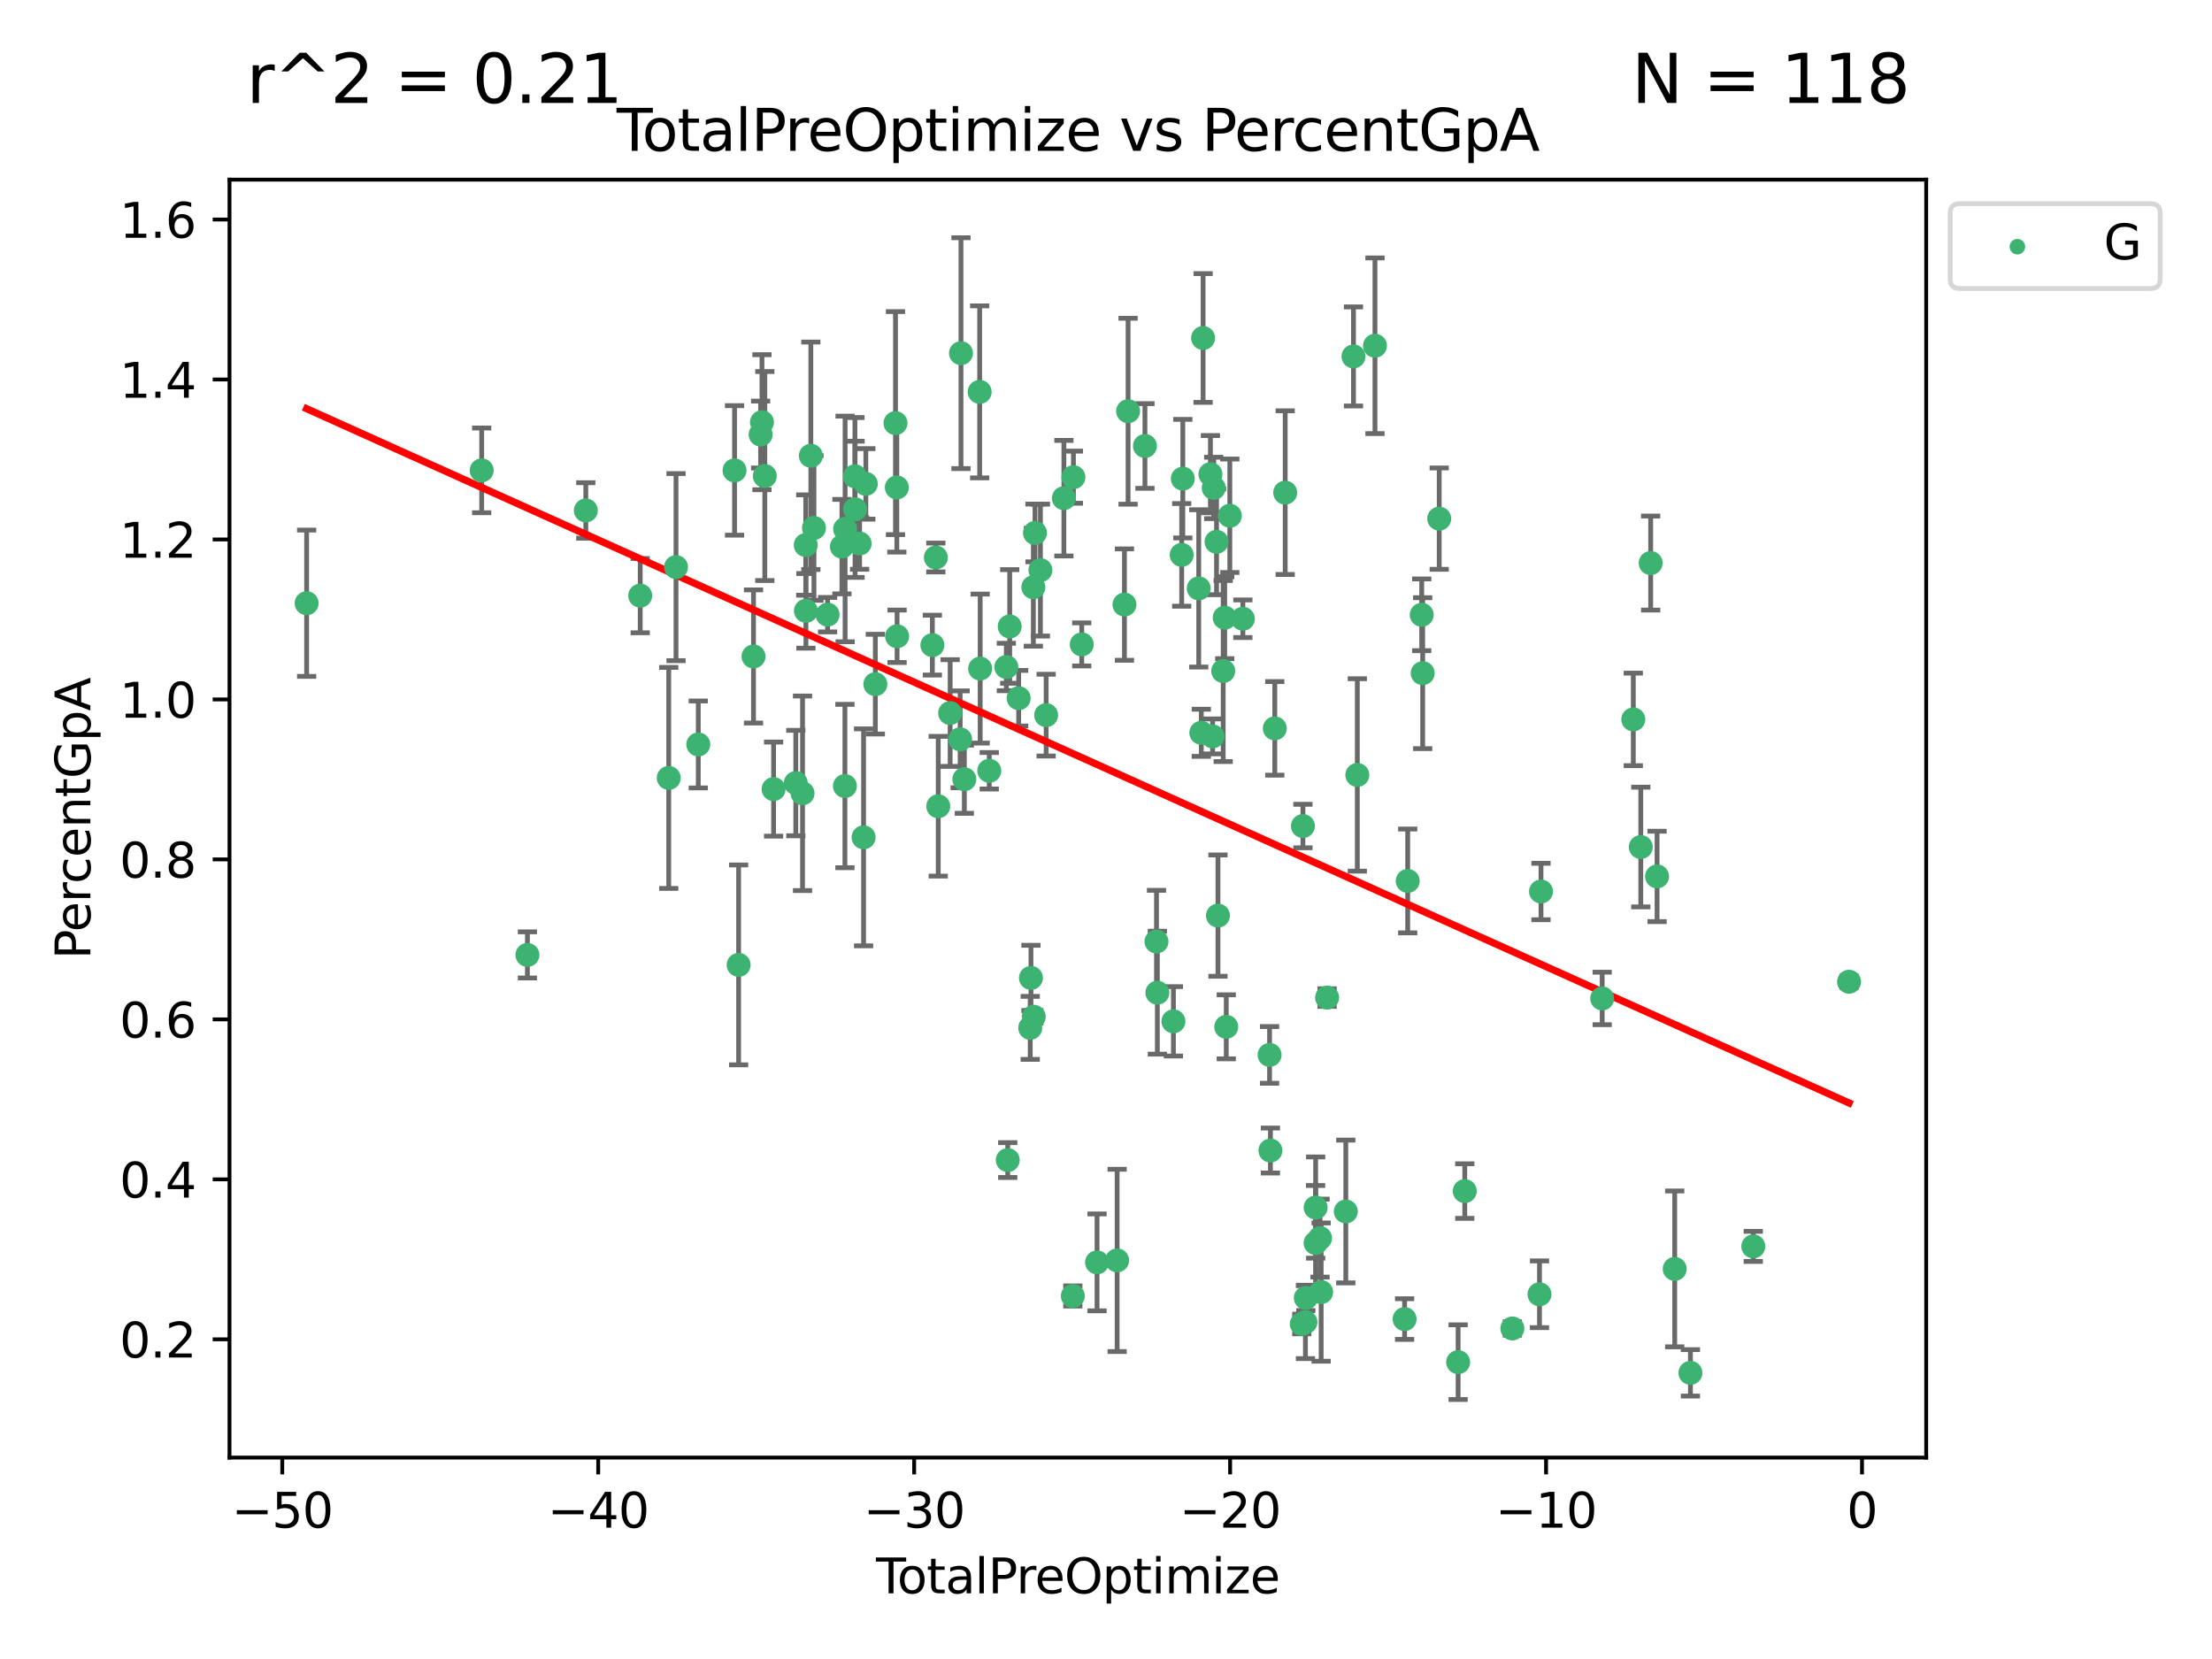 <?xml version="1.0" encoding="utf-8" standalone="no"?>
<!DOCTYPE svg PUBLIC "-//W3C//DTD SVG 1.1//EN"
  "http://www.w3.org/Graphics/SVG/1.1/DTD/svg11.dtd">
<svg xmlns:xlink="http://www.w3.org/1999/xlink" width="460.8pt" height="345.6pt" viewBox="0 0 460.8 345.6" xmlns="http://www.w3.org/2000/svg" version="1.1">
 <defs>
  <style type="text/css">*{stroke-linejoin: round; stroke-linecap: butt}</style>
 </defs>
 <g id="figure_1">
  <g id="patch_1">
   <path d="M 0 345.6 
L 460.8 345.6 
L 460.8 0 
L 0 0 
z
" style="fill: #ffffff"/>
  </g>
  <g id="axes_1">
   <g id="patch_2">
    <path d="M 47.81 303.64 
L 401.26 303.64 
L 401.26 37.422 
L 47.81 37.422 
z
" style="fill: #ffffff"/>
   </g>
   <g id="PathCollection_1">
    <defs>
     <path id="m6919d9494b" d="M 0 1.118 
C 0.297 1.118 0.581 1 0.791 0.791 
C 1 0.581 1.118 0.297 1.118 0 
C 1.118 -0.297 1 -0.581 0.791 -0.791 
C 0.581 -1 0.297 -1.118 0 -1.118 
C -0.297 -1.118 -0.581 -1 -0.791 -0.791 
C -1 -0.581 -1.118 -0.297 -1.118 0 
C -1.118 0.297 -1 0.581 -0.791 0.791 
C -0.581 1 -0.297 1.118 0 1.118 
z
" style="stroke: #3cb371"/>
    </defs>
    <g clip-path="url(#p92f9d9a7a4)">
     <use xlink:href="#m6919d9494b" x="63.876" y="125.662" style="fill: #3cb371; stroke: #3cb371"/>
     <use xlink:href="#m6919d9494b" x="100.344" y="97.988" style="fill: #3cb371; stroke: #3cb371"/>
     <use xlink:href="#m6919d9494b" x="109.871" y="198.925" style="fill: #3cb371; stroke: #3cb371"/>
     <use xlink:href="#m6919d9494b" x="122.035" y="106.339" style="fill: #3cb371; stroke: #3cb371"/>
     <use xlink:href="#m6919d9494b" x="133.37" y="124.084" style="fill: #3cb371; stroke: #3cb371"/>
     <use xlink:href="#m6919d9494b" x="139.31" y="162.053" style="fill: #3cb371; stroke: #3cb371"/>
     <use xlink:href="#m6919d9494b" x="140.828" y="118.14" style="fill: #3cb371; stroke: #3cb371"/>
     <use xlink:href="#m6919d9494b" x="145.463" y="155.078" style="fill: #3cb371; stroke: #3cb371"/>
     <use xlink:href="#m6919d9494b" x="153.019" y="97.995" style="fill: #3cb371; stroke: #3cb371"/>
     <use xlink:href="#m6919d9494b" x="153.87" y="201.002" style="fill: #3cb371; stroke: #3cb371"/>
     <use xlink:href="#m6919d9494b" x="156.97" y="136.752" style="fill: #3cb371; stroke: #3cb371"/>
     <use xlink:href="#m6919d9494b" x="158.452" y="90.522" style="fill: #3cb371; stroke: #3cb371"/>
     <use xlink:href="#m6919d9494b" x="158.73" y="87.953" style="fill: #3cb371; stroke: #3cb371"/>
     <use xlink:href="#m6919d9494b" x="159.324" y="99.165" style="fill: #3cb371; stroke: #3cb371"/>
     <use xlink:href="#m6919d9494b" x="161.154" y="164.384" style="fill: #3cb371; stroke: #3cb371"/>
     <use xlink:href="#m6919d9494b" x="165.78" y="163.127" style="fill: #3cb371; stroke: #3cb371"/>
     <use xlink:href="#m6919d9494b" x="167.184" y="165.255" style="fill: #3cb371; stroke: #3cb371"/>
     <use xlink:href="#m6919d9494b" x="167.85" y="113.54" style="fill: #3cb371; stroke: #3cb371"/>
     <use xlink:href="#m6919d9494b" x="167.889" y="127.253" style="fill: #3cb371; stroke: #3cb371"/>
     <use xlink:href="#m6919d9494b" x="168.913" y="94.941" style="fill: #3cb371; stroke: #3cb371"/>
     <use xlink:href="#m6919d9494b" x="169.564" y="109.989" style="fill: #3cb371; stroke: #3cb371"/>
     <use xlink:href="#m6919d9494b" x="172.402" y="128.045" style="fill: #3cb371; stroke: #3cb371"/>
     <use xlink:href="#m6919d9494b" x="175.387" y="113.87" style="fill: #3cb371; stroke: #3cb371"/>
     <use xlink:href="#m6919d9494b" x="176.013" y="163.748" style="fill: #3cb371; stroke: #3cb371"/>
     <use xlink:href="#m6919d9494b" x="176.051" y="110.189" style="fill: #3cb371; stroke: #3cb371"/>
     <use xlink:href="#m6919d9494b" x="178.1" y="99.217" style="fill: #3cb371; stroke: #3cb371"/>
     <use xlink:href="#m6919d9494b" x="178.127" y="106.097" style="fill: #3cb371; stroke: #3cb371"/>
     <use xlink:href="#m6919d9494b" x="179.071" y="113.23" style="fill: #3cb371; stroke: #3cb371"/>
     <use xlink:href="#m6919d9494b" x="179.9" y="174.431" style="fill: #3cb371; stroke: #3cb371"/>
     <use xlink:href="#m6919d9494b" x="180.368" y="100.804" style="fill: #3cb371; stroke: #3cb371"/>
     <use xlink:href="#m6919d9494b" x="182.351" y="142.52" style="fill: #3cb371; stroke: #3cb371"/>
     <use xlink:href="#m6919d9494b" x="186.547" y="88.144" style="fill: #3cb371; stroke: #3cb371"/>
     <use xlink:href="#m6919d9494b" x="186.827" y="101.547" style="fill: #3cb371; stroke: #3cb371"/>
     <use xlink:href="#m6919d9494b" x="186.879" y="132.548" style="fill: #3cb371; stroke: #3cb371"/>
     <use xlink:href="#m6919d9494b" x="194.229" y="134.393" style="fill: #3cb371; stroke: #3cb371"/>
     <use xlink:href="#m6919d9494b" x="194.952" y="116.136" style="fill: #3cb371; stroke: #3cb371"/>
     <use xlink:href="#m6919d9494b" x="195.453" y="167.954" style="fill: #3cb371; stroke: #3cb371"/>
     <use xlink:href="#m6919d9494b" x="197.933" y="148.539" style="fill: #3cb371; stroke: #3cb371"/>
     <use xlink:href="#m6919d9494b" x="200.016" y="154.012" style="fill: #3cb371; stroke: #3cb371"/>
     <use xlink:href="#m6919d9494b" x="200.189" y="73.57" style="fill: #3cb371; stroke: #3cb371"/>
     <use xlink:href="#m6919d9494b" x="200.89" y="162.326" style="fill: #3cb371; stroke: #3cb371"/>
     <use xlink:href="#m6919d9494b" x="204.081" y="81.637" style="fill: #3cb371; stroke: #3cb371"/>
     <use xlink:href="#m6919d9494b" x="204.186" y="139.28" style="fill: #3cb371; stroke: #3cb371"/>
     <use xlink:href="#m6919d9494b" x="206.081" y="160.562" style="fill: #3cb371; stroke: #3cb371"/>
     <use xlink:href="#m6919d9494b" x="209.64" y="138.948" style="fill: #3cb371; stroke: #3cb371"/>
     <use xlink:href="#m6919d9494b" x="209.932" y="241.663" style="fill: #3cb371; stroke: #3cb371"/>
     <use xlink:href="#m6919d9494b" x="210.34" y="130.502" style="fill: #3cb371; stroke: #3cb371"/>
     <use xlink:href="#m6919d9494b" x="212.207" y="145.447" style="fill: #3cb371; stroke: #3cb371"/>
     <use xlink:href="#m6919d9494b" x="214.616" y="214.125" style="fill: #3cb371; stroke: #3cb371"/>
     <use xlink:href="#m6919d9494b" x="214.766" y="203.716" style="fill: #3cb371; stroke: #3cb371"/>
     <use xlink:href="#m6919d9494b" x="215.266" y="122.335" style="fill: #3cb371; stroke: #3cb371"/>
     <use xlink:href="#m6919d9494b" x="215.351" y="211.808" style="fill: #3cb371; stroke: #3cb371"/>
     <use xlink:href="#m6919d9494b" x="215.608" y="111.022" style="fill: #3cb371; stroke: #3cb371"/>
     <use xlink:href="#m6919d9494b" x="216.736" y="118.765" style="fill: #3cb371; stroke: #3cb371"/>
     <use xlink:href="#m6919d9494b" x="217.93" y="148.978" style="fill: #3cb371; stroke: #3cb371"/>
     <use xlink:href="#m6919d9494b" x="221.627" y="103.781" style="fill: #3cb371; stroke: #3cb371"/>
     <use xlink:href="#m6919d9494b" x="223.491" y="269.976" style="fill: #3cb371; stroke: #3cb371"/>
     <use xlink:href="#m6919d9494b" x="223.613" y="99.408" style="fill: #3cb371; stroke: #3cb371"/>
     <use xlink:href="#m6919d9494b" x="225.347" y="134.241" style="fill: #3cb371; stroke: #3cb371"/>
     <use xlink:href="#m6919d9494b" x="228.532" y="262.973" style="fill: #3cb371; stroke: #3cb371"/>
     <use xlink:href="#m6919d9494b" x="232.719" y="262.564" style="fill: #3cb371; stroke: #3cb371"/>
     <use xlink:href="#m6919d9494b" x="234.244" y="125.944" style="fill: #3cb371; stroke: #3cb371"/>
     <use xlink:href="#m6919d9494b" x="235.002" y="85.663" style="fill: #3cb371; stroke: #3cb371"/>
     <use xlink:href="#m6919d9494b" x="238.513" y="92.905" style="fill: #3cb371; stroke: #3cb371"/>
     <use xlink:href="#m6919d9494b" x="240.92" y="196.141" style="fill: #3cb371; stroke: #3cb371"/>
     <use xlink:href="#m6919d9494b" x="241.099" y="206.794" style="fill: #3cb371; stroke: #3cb371"/>
     <use xlink:href="#m6919d9494b" x="244.444" y="212.76" style="fill: #3cb371; stroke: #3cb371"/>
     <use xlink:href="#m6919d9494b" x="246.169" y="115.591" style="fill: #3cb371; stroke: #3cb371"/>
     <use xlink:href="#m6919d9494b" x="246.401" y="99.708" style="fill: #3cb371; stroke: #3cb371"/>
     <use xlink:href="#m6919d9494b" x="249.718" y="122.571" style="fill: #3cb371; stroke: #3cb371"/>
     <use xlink:href="#m6919d9494b" x="250.254" y="152.651" style="fill: #3cb371; stroke: #3cb371"/>
     <use xlink:href="#m6919d9494b" x="250.628" y="70.413" style="fill: #3cb371; stroke: #3cb371"/>
     <use xlink:href="#m6919d9494b" x="252.153" y="98.772" style="fill: #3cb371; stroke: #3cb371"/>
     <use xlink:href="#m6919d9494b" x="252.607" y="153.407" style="fill: #3cb371; stroke: #3cb371"/>
     <use xlink:href="#m6919d9494b" x="252.838" y="101.644" style="fill: #3cb371; stroke: #3cb371"/>
     <use xlink:href="#m6919d9494b" x="253.43" y="112.867" style="fill: #3cb371; stroke: #3cb371"/>
     <use xlink:href="#m6919d9494b" x="253.724" y="190.736" style="fill: #3cb371; stroke: #3cb371"/>
     <use xlink:href="#m6919d9494b" x="254.812" y="139.786" style="fill: #3cb371; stroke: #3cb371"/>
     <use xlink:href="#m6919d9494b" x="255.13" y="128.672" style="fill: #3cb371; stroke: #3cb371"/>
     <use xlink:href="#m6919d9494b" x="255.451" y="213.908" style="fill: #3cb371; stroke: #3cb371"/>
     <use xlink:href="#m6919d9494b" x="256.193" y="107.444" style="fill: #3cb371; stroke: #3cb371"/>
     <use xlink:href="#m6919d9494b" x="258.913" y="128.894" style="fill: #3cb371; stroke: #3cb371"/>
     <use xlink:href="#m6919d9494b" x="264.477" y="219.754" style="fill: #3cb371; stroke: #3cb371"/>
     <use xlink:href="#m6919d9494b" x="264.651" y="239.676" style="fill: #3cb371; stroke: #3cb371"/>
     <use xlink:href="#m6919d9494b" x="265.562" y="151.735" style="fill: #3cb371; stroke: #3cb371"/>
     <use xlink:href="#m6919d9494b" x="267.731" y="102.627" style="fill: #3cb371; stroke: #3cb371"/>
     <use xlink:href="#m6919d9494b" x="271.185" y="275.81" style="fill: #3cb371; stroke: #3cb371"/>
     <use xlink:href="#m6919d9494b" x="271.421" y="172.079" style="fill: #3cb371; stroke: #3cb371"/>
     <use xlink:href="#m6919d9494b" x="271.946" y="275.419" style="fill: #3cb371; stroke: #3cb371"/>
     <use xlink:href="#m6919d9494b" x="272.024" y="270.379" style="fill: #3cb371; stroke: #3cb371"/>
     <use xlink:href="#m6919d9494b" x="274.06" y="258.94" style="fill: #3cb371; stroke: #3cb371"/>
     <use xlink:href="#m6919d9494b" x="274.075" y="251.552" style="fill: #3cb371; stroke: #3cb371"/>
     <use xlink:href="#m6919d9494b" x="274.988" y="257.921" style="fill: #3cb371; stroke: #3cb371"/>
     <use xlink:href="#m6919d9494b" x="275.22" y="269.165" style="fill: #3cb371; stroke: #3cb371"/>
     <use xlink:href="#m6919d9494b" x="276.459" y="207.812" style="fill: #3cb371; stroke: #3cb371"/>
     <use xlink:href="#m6919d9494b" x="280.355" y="252.376" style="fill: #3cb371; stroke: #3cb371"/>
     <use xlink:href="#m6919d9494b" x="281.955" y="74.252" style="fill: #3cb371; stroke: #3cb371"/>
     <use xlink:href="#m6919d9494b" x="282.755" y="161.436" style="fill: #3cb371; stroke: #3cb371"/>
     <use xlink:href="#m6919d9494b" x="286.434" y="72.025" style="fill: #3cb371; stroke: #3cb371"/>
     <use xlink:href="#m6919d9494b" x="292.602" y="274.787" style="fill: #3cb371; stroke: #3cb371"/>
     <use xlink:href="#m6919d9494b" x="293.251" y="183.518" style="fill: #3cb371; stroke: #3cb371"/>
     <use xlink:href="#m6919d9494b" x="296.169" y="128.077" style="fill: #3cb371; stroke: #3cb371"/>
     <use xlink:href="#m6919d9494b" x="296.371" y="140.233" style="fill: #3cb371; stroke: #3cb371"/>
     <use xlink:href="#m6919d9494b" x="299.813" y="108.043" style="fill: #3cb371; stroke: #3cb371"/>
     <use xlink:href="#m6919d9494b" x="303.755" y="283.762" style="fill: #3cb371; stroke: #3cb371"/>
     <use xlink:href="#m6919d9494b" x="305.138" y="248.125" style="fill: #3cb371; stroke: #3cb371"/>
     <use xlink:href="#m6919d9494b" x="315.051" y="276.743" style="fill: #3cb371; stroke: #3cb371"/>
     <use xlink:href="#m6919d9494b" x="320.705" y="269.622" style="fill: #3cb371; stroke: #3cb371"/>
     <use xlink:href="#m6919d9494b" x="321.019" y="185.716" style="fill: #3cb371; stroke: #3cb371"/>
     <use xlink:href="#m6919d9494b" x="333.764" y="207.995" style="fill: #3cb371; stroke: #3cb371"/>
     <use xlink:href="#m6919d9494b" x="340.246" y="149.864" style="fill: #3cb371; stroke: #3cb371"/>
     <use xlink:href="#m6919d9494b" x="341.806" y="176.451" style="fill: #3cb371; stroke: #3cb371"/>
     <use xlink:href="#m6919d9494b" x="343.866" y="117.293" style="fill: #3cb371; stroke: #3cb371"/>
     <use xlink:href="#m6919d9494b" x="345.198" y="182.571" style="fill: #3cb371; stroke: #3cb371"/>
     <use xlink:href="#m6919d9494b" x="348.874" y="264.338" style="fill: #3cb371; stroke: #3cb371"/>
     <use xlink:href="#m6919d9494b" x="352.145" y="285.991" style="fill: #3cb371; stroke: #3cb371"/>
     <use xlink:href="#m6919d9494b" x="365.243" y="259.642" style="fill: #3cb371; stroke: #3cb371"/>
     <use xlink:href="#m6919d9494b" x="385.194" y="204.512" style="fill: #3cb371; stroke: #3cb371"/>
    </g>
   </g>
   <g id="matplotlib.axis_1">
    <g id="xtick_1">
     <g id="line2d_1">
      <defs>
       <path id="m7f85436a75" d="M 0 0 
L 0 3.5 
" style="stroke: #000000; stroke-width: 0.8"/>
      </defs>
      <g>
       <use xlink:href="#m7f85436a75" x="58.801" y="303.64" style="stroke: #000000; stroke-width: 0.8"/>
      </g>
     </g>
     <g id="text_1">
      <!-- −50 -->
      <g transform="translate(48.249 318.238)scale(0.1 -0.1)">
       <defs>
        <path id="DejaVuSans-2212" d="M 678 2272 
L 4684 2272 
L 4684 1741 
L 678 1741 
L 678 2272 
z
" transform="scale(0.016)"/>
        <path id="DejaVuSans-35" d="M 691 4666 
L 3169 4666 
L 3169 4134 
L 1269 4134 
L 1269 2991 
Q 1406 3038 1543 3061 
Q 1681 3084 1819 3084 
Q 2600 3084 3056 2656 
Q 3513 2228 3513 1497 
Q 3513 744 3044 326 
Q 2575 -91 1722 -91 
Q 1428 -91 1123 -41 
Q 819 9 494 109 
L 494 744 
Q 775 591 1075 516 
Q 1375 441 1709 441 
Q 2250 441 2565 725 
Q 2881 1009 2881 1497 
Q 2881 1984 2565 2268 
Q 2250 2553 1709 2553 
Q 1456 2553 1204 2497 
Q 953 2441 691 2322 
L 691 4666 
z
" transform="scale(0.016)"/>
        <path id="DejaVuSans-30" d="M 2034 4250 
Q 1547 4250 1301 3770 
Q 1056 3291 1056 2328 
Q 1056 1369 1301 889 
Q 1547 409 2034 409 
Q 2525 409 2770 889 
Q 3016 1369 3016 2328 
Q 3016 3291 2770 3770 
Q 2525 4250 2034 4250 
z
M 2034 4750 
Q 2819 4750 3233 4129 
Q 3647 3509 3647 2328 
Q 3647 1150 3233 529 
Q 2819 -91 2034 -91 
Q 1250 -91 836 529 
Q 422 1150 422 2328 
Q 422 3509 836 4129 
Q 1250 4750 2034 4750 
z
" transform="scale(0.016)"/>
       </defs>
       <use xlink:href="#DejaVuSans-2212"/>
       <use xlink:href="#DejaVuSans-35" x="83.789"/>
       <use xlink:href="#DejaVuSans-30" x="147.412"/>
      </g>
     </g>
    </g>
    <g id="xtick_2">
     <g id="line2d_2">
      <g>
       <use xlink:href="#m7f85436a75" x="124.619" y="303.64" style="stroke: #000000; stroke-width: 0.8"/>
      </g>
     </g>
     <g id="text_2">
      <!-- −40 -->
      <g transform="translate(114.067 318.238)scale(0.1 -0.1)">
       <defs>
        <path id="DejaVuSans-34" d="M 2419 4116 
L 825 1625 
L 2419 1625 
L 2419 4116 
z
M 2253 4666 
L 3047 4666 
L 3047 1625 
L 3713 1625 
L 3713 1100 
L 3047 1100 
L 3047 0 
L 2419 0 
L 2419 1100 
L 313 1100 
L 313 1709 
L 2253 4666 
z
" transform="scale(0.016)"/>
       </defs>
       <use xlink:href="#DejaVuSans-2212"/>
       <use xlink:href="#DejaVuSans-34" x="83.789"/>
       <use xlink:href="#DejaVuSans-30" x="147.412"/>
      </g>
     </g>
    </g>
    <g id="xtick_3">
     <g id="line2d_3">
      <g>
       <use xlink:href="#m7f85436a75" x="190.437" y="303.64" style="stroke: #000000; stroke-width: 0.8"/>
      </g>
     </g>
     <g id="text_3">
      <!-- −30 -->
      <g transform="translate(179.885 318.238)scale(0.1 -0.1)">
       <defs>
        <path id="DejaVuSans-33" d="M 2597 2516 
Q 3050 2419 3304 2112 
Q 3559 1806 3559 1356 
Q 3559 666 3084 287 
Q 2609 -91 1734 -91 
Q 1441 -91 1130 -33 
Q 819 25 488 141 
L 488 750 
Q 750 597 1062 519 
Q 1375 441 1716 441 
Q 2309 441 2620 675 
Q 2931 909 2931 1356 
Q 2931 1769 2642 2001 
Q 2353 2234 1838 2234 
L 1294 2234 
L 1294 2753 
L 1863 2753 
Q 2328 2753 2575 2939 
Q 2822 3125 2822 3475 
Q 2822 3834 2567 4026 
Q 2313 4219 1838 4219 
Q 1578 4219 1281 4162 
Q 984 4106 628 3988 
L 628 4550 
Q 988 4650 1302 4700 
Q 1616 4750 1894 4750 
Q 2613 4750 3031 4423 
Q 3450 4097 3450 3541 
Q 3450 3153 3228 2886 
Q 3006 2619 2597 2516 
z
" transform="scale(0.016)"/>
       </defs>
       <use xlink:href="#DejaVuSans-2212"/>
       <use xlink:href="#DejaVuSans-33" x="83.789"/>
       <use xlink:href="#DejaVuSans-30" x="147.412"/>
      </g>
     </g>
    </g>
    <g id="xtick_4">
     <g id="line2d_4">
      <g>
       <use xlink:href="#m7f85436a75" x="256.255" y="303.64" style="stroke: #000000; stroke-width: 0.8"/>
      </g>
     </g>
     <g id="text_4">
      <!-- −20 -->
      <g transform="translate(245.703 318.238)scale(0.1 -0.1)">
       <defs>
        <path id="DejaVuSans-32" d="M 1228 531 
L 3431 531 
L 3431 0 
L 469 0 
L 469 531 
Q 828 903 1448 1529 
Q 2069 2156 2228 2338 
Q 2531 2678 2651 2914 
Q 2772 3150 2772 3378 
Q 2772 3750 2511 3984 
Q 2250 4219 1831 4219 
Q 1534 4219 1204 4116 
Q 875 4013 500 3803 
L 500 4441 
Q 881 4594 1212 4672 
Q 1544 4750 1819 4750 
Q 2544 4750 2975 4387 
Q 3406 4025 3406 3419 
Q 3406 3131 3298 2873 
Q 3191 2616 2906 2266 
Q 2828 2175 2409 1742 
Q 1991 1309 1228 531 
z
" transform="scale(0.016)"/>
       </defs>
       <use xlink:href="#DejaVuSans-2212"/>
       <use xlink:href="#DejaVuSans-32" x="83.789"/>
       <use xlink:href="#DejaVuSans-30" x="147.412"/>
      </g>
     </g>
    </g>
    <g id="xtick_5">
     <g id="line2d_5">
      <g>
       <use xlink:href="#m7f85436a75" x="322.073" y="303.64" style="stroke: #000000; stroke-width: 0.8"/>
      </g>
     </g>
     <g id="text_5">
      <!-- −10 -->
      <g transform="translate(311.521 318.238)scale(0.1 -0.1)">
       <defs>
        <path id="DejaVuSans-31" d="M 794 531 
L 1825 531 
L 1825 4091 
L 703 3866 
L 703 4441 
L 1819 4666 
L 2450 4666 
L 2450 531 
L 3481 531 
L 3481 0 
L 794 0 
L 794 531 
z
" transform="scale(0.016)"/>
       </defs>
       <use xlink:href="#DejaVuSans-2212"/>
       <use xlink:href="#DejaVuSans-31" x="83.789"/>
       <use xlink:href="#DejaVuSans-30" x="147.412"/>
      </g>
     </g>
    </g>
    <g id="xtick_6">
     <g id="line2d_6">
      <g>
       <use xlink:href="#m7f85436a75" x="387.891" y="303.64" style="stroke: #000000; stroke-width: 0.8"/>
      </g>
     </g>
     <g id="text_6">
      <!-- 0 -->
      <g transform="translate(384.71 318.238)scale(0.1 -0.1)">
       <use xlink:href="#DejaVuSans-30"/>
      </g>
     </g>
    </g>
    <g id="text_7">
     <!-- TotalPreOptimize -->
     <g transform="translate(182.492 331.917)scale(0.1 -0.1)">
      <defs>
       <path id="DejaVuSans-54" d="M -19 4666 
L 3928 4666 
L 3928 4134 
L 2272 4134 
L 2272 0 
L 1638 0 
L 1638 4134 
L -19 4134 
L -19 4666 
z
" transform="scale(0.016)"/>
       <path id="DejaVuSans-6f" d="M 1959 3097 
Q 1497 3097 1228 2736 
Q 959 2375 959 1747 
Q 959 1119 1226 758 
Q 1494 397 1959 397 
Q 2419 397 2687 759 
Q 2956 1122 2956 1747 
Q 2956 2369 2687 2733 
Q 2419 3097 1959 3097 
z
M 1959 3584 
Q 2709 3584 3137 3096 
Q 3566 2609 3566 1747 
Q 3566 888 3137 398 
Q 2709 -91 1959 -91 
Q 1206 -91 779 398 
Q 353 888 353 1747 
Q 353 2609 779 3096 
Q 1206 3584 1959 3584 
z
" transform="scale(0.016)"/>
       <path id="DejaVuSans-74" d="M 1172 4494 
L 1172 3500 
L 2356 3500 
L 2356 3053 
L 1172 3053 
L 1172 1153 
Q 1172 725 1289 603 
Q 1406 481 1766 481 
L 2356 481 
L 2356 0 
L 1766 0 
Q 1100 0 847 248 
Q 594 497 594 1153 
L 594 3053 
L 172 3053 
L 172 3500 
L 594 3500 
L 594 4494 
L 1172 4494 
z
" transform="scale(0.016)"/>
       <path id="DejaVuSans-61" d="M 2194 1759 
Q 1497 1759 1228 1600 
Q 959 1441 959 1056 
Q 959 750 1161 570 
Q 1363 391 1709 391 
Q 2188 391 2477 730 
Q 2766 1069 2766 1631 
L 2766 1759 
L 2194 1759 
z
M 3341 1997 
L 3341 0 
L 2766 0 
L 2766 531 
Q 2569 213 2275 61 
Q 1981 -91 1556 -91 
Q 1019 -91 701 211 
Q 384 513 384 1019 
Q 384 1609 779 1909 
Q 1175 2209 1959 2209 
L 2766 2209 
L 2766 2266 
Q 2766 2663 2505 2880 
Q 2244 3097 1772 3097 
Q 1472 3097 1187 3025 
Q 903 2953 641 2809 
L 641 3341 
Q 956 3463 1253 3523 
Q 1550 3584 1831 3584 
Q 2591 3584 2966 3190 
Q 3341 2797 3341 1997 
z
" transform="scale(0.016)"/>
       <path id="DejaVuSans-6c" d="M 603 4863 
L 1178 4863 
L 1178 0 
L 603 0 
L 603 4863 
z
" transform="scale(0.016)"/>
       <path id="DejaVuSans-50" d="M 1259 4147 
L 1259 2394 
L 2053 2394 
Q 2494 2394 2734 2622 
Q 2975 2850 2975 3272 
Q 2975 3691 2734 3919 
Q 2494 4147 2053 4147 
L 1259 4147 
z
M 628 4666 
L 2053 4666 
Q 2838 4666 3239 4311 
Q 3641 3956 3641 3272 
Q 3641 2581 3239 2228 
Q 2838 1875 2053 1875 
L 1259 1875 
L 1259 0 
L 628 0 
L 628 4666 
z
" transform="scale(0.016)"/>
       <path id="DejaVuSans-72" d="M 2631 2963 
Q 2534 3019 2420 3045 
Q 2306 3072 2169 3072 
Q 1681 3072 1420 2755 
Q 1159 2438 1159 1844 
L 1159 0 
L 581 0 
L 581 3500 
L 1159 3500 
L 1159 2956 
Q 1341 3275 1631 3429 
Q 1922 3584 2338 3584 
Q 2397 3584 2469 3576 
Q 2541 3569 2628 3553 
L 2631 2963 
z
" transform="scale(0.016)"/>
       <path id="DejaVuSans-65" d="M 3597 1894 
L 3597 1613 
L 953 1613 
Q 991 1019 1311 708 
Q 1631 397 2203 397 
Q 2534 397 2845 478 
Q 3156 559 3463 722 
L 3463 178 
Q 3153 47 2828 -22 
Q 2503 -91 2169 -91 
Q 1331 -91 842 396 
Q 353 884 353 1716 
Q 353 2575 817 3079 
Q 1281 3584 2069 3584 
Q 2775 3584 3186 3129 
Q 3597 2675 3597 1894 
z
M 3022 2063 
Q 3016 2534 2758 2815 
Q 2500 3097 2075 3097 
Q 1594 3097 1305 2825 
Q 1016 2553 972 2059 
L 3022 2063 
z
" transform="scale(0.016)"/>
       <path id="DejaVuSans-4f" d="M 2522 4238 
Q 1834 4238 1429 3725 
Q 1025 3213 1025 2328 
Q 1025 1447 1429 934 
Q 1834 422 2522 422 
Q 3209 422 3611 934 
Q 4013 1447 4013 2328 
Q 4013 3213 3611 3725 
Q 3209 4238 2522 4238 
z
M 2522 4750 
Q 3503 4750 4090 4092 
Q 4678 3434 4678 2328 
Q 4678 1225 4090 567 
Q 3503 -91 2522 -91 
Q 1538 -91 948 565 
Q 359 1222 359 2328 
Q 359 3434 948 4092 
Q 1538 4750 2522 4750 
z
" transform="scale(0.016)"/>
       <path id="DejaVuSans-70" d="M 1159 525 
L 1159 -1331 
L 581 -1331 
L 581 3500 
L 1159 3500 
L 1159 2969 
Q 1341 3281 1617 3432 
Q 1894 3584 2278 3584 
Q 2916 3584 3314 3078 
Q 3713 2572 3713 1747 
Q 3713 922 3314 415 
Q 2916 -91 2278 -91 
Q 1894 -91 1617 61 
Q 1341 213 1159 525 
z
M 3116 1747 
Q 3116 2381 2855 2742 
Q 2594 3103 2138 3103 
Q 1681 3103 1420 2742 
Q 1159 2381 1159 1747 
Q 1159 1113 1420 752 
Q 1681 391 2138 391 
Q 2594 391 2855 752 
Q 3116 1113 3116 1747 
z
" transform="scale(0.016)"/>
       <path id="DejaVuSans-69" d="M 603 3500 
L 1178 3500 
L 1178 0 
L 603 0 
L 603 3500 
z
M 603 4863 
L 1178 4863 
L 1178 4134 
L 603 4134 
L 603 4863 
z
" transform="scale(0.016)"/>
       <path id="DejaVuSans-6d" d="M 3328 2828 
Q 3544 3216 3844 3400 
Q 4144 3584 4550 3584 
Q 5097 3584 5394 3201 
Q 5691 2819 5691 2113 
L 5691 0 
L 5113 0 
L 5113 2094 
Q 5113 2597 4934 2840 
Q 4756 3084 4391 3084 
Q 3944 3084 3684 2787 
Q 3425 2491 3425 1978 
L 3425 0 
L 2847 0 
L 2847 2094 
Q 2847 2600 2669 2842 
Q 2491 3084 2119 3084 
Q 1678 3084 1418 2786 
Q 1159 2488 1159 1978 
L 1159 0 
L 581 0 
L 581 3500 
L 1159 3500 
L 1159 2956 
Q 1356 3278 1631 3431 
Q 1906 3584 2284 3584 
Q 2666 3584 2933 3390 
Q 3200 3197 3328 2828 
z
" transform="scale(0.016)"/>
       <path id="DejaVuSans-7a" d="M 353 3500 
L 3084 3500 
L 3084 2975 
L 922 459 
L 3084 459 
L 3084 0 
L 275 0 
L 275 525 
L 2438 3041 
L 353 3041 
L 353 3500 
z
" transform="scale(0.016)"/>
      </defs>
      <use xlink:href="#DejaVuSans-54"/>
      <use xlink:href="#DejaVuSans-6f" x="44.084"/>
      <use xlink:href="#DejaVuSans-74" x="105.266"/>
      <use xlink:href="#DejaVuSans-61" x="144.475"/>
      <use xlink:href="#DejaVuSans-6c" x="205.754"/>
      <use xlink:href="#DejaVuSans-50" x="233.537"/>
      <use xlink:href="#DejaVuSans-72" x="292.09"/>
      <use xlink:href="#DejaVuSans-65" x="330.953"/>
      <use xlink:href="#DejaVuSans-4f" x="392.477"/>
      <use xlink:href="#DejaVuSans-70" x="471.188"/>
      <use xlink:href="#DejaVuSans-74" x="534.664"/>
      <use xlink:href="#DejaVuSans-69" x="573.873"/>
      <use xlink:href="#DejaVuSans-6d" x="601.656"/>
      <use xlink:href="#DejaVuSans-69" x="699.068"/>
      <use xlink:href="#DejaVuSans-7a" x="726.852"/>
      <use xlink:href="#DejaVuSans-65" x="779.342"/>
     </g>
    </g>
   </g>
   <g id="matplotlib.axis_2">
    <g id="ytick_1">
     <g id="line2d_7">
      <defs>
       <path id="mcdd3bac875" d="M 0 0 
L -3.5 0 
" style="stroke: #000000; stroke-width: 0.8"/>
      </defs>
      <g>
       <use xlink:href="#mcdd3bac875" x="47.81" y="279.002" style="stroke: #000000; stroke-width: 0.8"/>
      </g>
     </g>
     <g id="text_8">
      <!-- 0.2 -->
      <g transform="translate(24.907 282.801)scale(0.1 -0.1)">
       <defs>
        <path id="DejaVuSans-2e" d="M 684 794 
L 1344 794 
L 1344 0 
L 684 0 
L 684 794 
z
" transform="scale(0.016)"/>
       </defs>
       <use xlink:href="#DejaVuSans-30"/>
       <use xlink:href="#DejaVuSans-2e" x="63.623"/>
       <use xlink:href="#DejaVuSans-32" x="95.41"/>
      </g>
     </g>
    </g>
    <g id="ytick_2">
     <g id="line2d_8">
      <g>
       <use xlink:href="#mcdd3bac875" x="47.81" y="245.678" style="stroke: #000000; stroke-width: 0.8"/>
      </g>
     </g>
     <g id="text_9">
      <!-- 0.4 -->
      <g transform="translate(24.907 249.477)scale(0.1 -0.1)">
       <use xlink:href="#DejaVuSans-30"/>
       <use xlink:href="#DejaVuSans-2e" x="63.623"/>
       <use xlink:href="#DejaVuSans-34" x="95.41"/>
      </g>
     </g>
    </g>
    <g id="ytick_3">
     <g id="line2d_9">
      <g>
       <use xlink:href="#mcdd3bac875" x="47.81" y="212.353" style="stroke: #000000; stroke-width: 0.8"/>
      </g>
     </g>
     <g id="text_10">
      <!-- 0.6 -->
      <g transform="translate(24.907 216.152)scale(0.1 -0.1)">
       <defs>
        <path id="DejaVuSans-36" d="M 2113 2584 
Q 1688 2584 1439 2293 
Q 1191 2003 1191 1497 
Q 1191 994 1439 701 
Q 1688 409 2113 409 
Q 2538 409 2786 701 
Q 3034 994 3034 1497 
Q 3034 2003 2786 2293 
Q 2538 2584 2113 2584 
z
M 3366 4563 
L 3366 3988 
Q 3128 4100 2886 4159 
Q 2644 4219 2406 4219 
Q 1781 4219 1451 3797 
Q 1122 3375 1075 2522 
Q 1259 2794 1537 2939 
Q 1816 3084 2150 3084 
Q 2853 3084 3261 2657 
Q 3669 2231 3669 1497 
Q 3669 778 3244 343 
Q 2819 -91 2113 -91 
Q 1303 -91 875 529 
Q 447 1150 447 2328 
Q 447 3434 972 4092 
Q 1497 4750 2381 4750 
Q 2619 4750 2861 4703 
Q 3103 4656 3366 4563 
z
" transform="scale(0.016)"/>
       </defs>
       <use xlink:href="#DejaVuSans-30"/>
       <use xlink:href="#DejaVuSans-2e" x="63.623"/>
       <use xlink:href="#DejaVuSans-36" x="95.41"/>
      </g>
     </g>
    </g>
    <g id="ytick_4">
     <g id="line2d_10">
      <g>
       <use xlink:href="#mcdd3bac875" x="47.81" y="179.029" style="stroke: #000000; stroke-width: 0.8"/>
      </g>
     </g>
     <g id="text_11">
      <!-- 0.8 -->
      <g transform="translate(24.907 182.828)scale(0.1 -0.1)">
       <defs>
        <path id="DejaVuSans-38" d="M 2034 2216 
Q 1584 2216 1326 1975 
Q 1069 1734 1069 1313 
Q 1069 891 1326 650 
Q 1584 409 2034 409 
Q 2484 409 2743 651 
Q 3003 894 3003 1313 
Q 3003 1734 2745 1975 
Q 2488 2216 2034 2216 
z
M 1403 2484 
Q 997 2584 770 2862 
Q 544 3141 544 3541 
Q 544 4100 942 4425 
Q 1341 4750 2034 4750 
Q 2731 4750 3128 4425 
Q 3525 4100 3525 3541 
Q 3525 3141 3298 2862 
Q 3072 2584 2669 2484 
Q 3125 2378 3379 2068 
Q 3634 1759 3634 1313 
Q 3634 634 3220 271 
Q 2806 -91 2034 -91 
Q 1263 -91 848 271 
Q 434 634 434 1313 
Q 434 1759 690 2068 
Q 947 2378 1403 2484 
z
M 1172 3481 
Q 1172 3119 1398 2916 
Q 1625 2713 2034 2713 
Q 2441 2713 2670 2916 
Q 2900 3119 2900 3481 
Q 2900 3844 2670 4047 
Q 2441 4250 2034 4250 
Q 1625 4250 1398 4047 
Q 1172 3844 1172 3481 
z
" transform="scale(0.016)"/>
       </defs>
       <use xlink:href="#DejaVuSans-30"/>
       <use xlink:href="#DejaVuSans-2e" x="63.623"/>
       <use xlink:href="#DejaVuSans-38" x="95.41"/>
      </g>
     </g>
    </g>
    <g id="ytick_5">
     <g id="line2d_11">
      <g>
       <use xlink:href="#mcdd3bac875" x="47.81" y="145.704" style="stroke: #000000; stroke-width: 0.8"/>
      </g>
     </g>
     <g id="text_12">
      <!-- 1.0 -->
      <g transform="translate(24.907 149.504)scale(0.1 -0.1)">
       <use xlink:href="#DejaVuSans-31"/>
       <use xlink:href="#DejaVuSans-2e" x="63.623"/>
       <use xlink:href="#DejaVuSans-30" x="95.41"/>
      </g>
     </g>
    </g>
    <g id="ytick_6">
     <g id="line2d_12">
      <g>
       <use xlink:href="#mcdd3bac875" x="47.81" y="112.38" style="stroke: #000000; stroke-width: 0.8"/>
      </g>
     </g>
     <g id="text_13">
      <!-- 1.2 -->
      <g transform="translate(24.907 116.179)scale(0.1 -0.1)">
       <use xlink:href="#DejaVuSans-31"/>
       <use xlink:href="#DejaVuSans-2e" x="63.623"/>
       <use xlink:href="#DejaVuSans-32" x="95.41"/>
      </g>
     </g>
    </g>
    <g id="ytick_7">
     <g id="line2d_13">
      <g>
       <use xlink:href="#mcdd3bac875" x="47.81" y="79.055" style="stroke: #000000; stroke-width: 0.8"/>
      </g>
     </g>
     <g id="text_14">
      <!-- 1.4 -->
      <g transform="translate(24.907 82.855)scale(0.1 -0.1)">
       <use xlink:href="#DejaVuSans-31"/>
       <use xlink:href="#DejaVuSans-2e" x="63.623"/>
       <use xlink:href="#DejaVuSans-34" x="95.41"/>
      </g>
     </g>
    </g>
    <g id="ytick_8">
     <g id="line2d_14">
      <g>
       <use xlink:href="#mcdd3bac875" x="47.81" y="45.731" style="stroke: #000000; stroke-width: 0.8"/>
      </g>
     </g>
     <g id="text_15">
      <!-- 1.6 -->
      <g transform="translate(24.907 49.53)scale(0.1 -0.1)">
       <use xlink:href="#DejaVuSans-31"/>
       <use xlink:href="#DejaVuSans-2e" x="63.623"/>
       <use xlink:href="#DejaVuSans-36" x="95.41"/>
      </g>
     </g>
    </g>
    <g id="text_16">
     <!-- PercentGpA -->
     <g transform="translate(18.827 199.807)rotate(-90)scale(0.1 -0.1)">
      <defs>
       <path id="DejaVuSans-63" d="M 3122 3366 
L 3122 2828 
Q 2878 2963 2633 3030 
Q 2388 3097 2138 3097 
Q 1578 3097 1268 2742 
Q 959 2388 959 1747 
Q 959 1106 1268 751 
Q 1578 397 2138 397 
Q 2388 397 2633 464 
Q 2878 531 3122 666 
L 3122 134 
Q 2881 22 2623 -34 
Q 2366 -91 2075 -91 
Q 1284 -91 818 406 
Q 353 903 353 1747 
Q 353 2603 823 3093 
Q 1294 3584 2113 3584 
Q 2378 3584 2631 3529 
Q 2884 3475 3122 3366 
z
" transform="scale(0.016)"/>
       <path id="DejaVuSans-6e" d="M 3513 2113 
L 3513 0 
L 2938 0 
L 2938 2094 
Q 2938 2591 2744 2837 
Q 2550 3084 2163 3084 
Q 1697 3084 1428 2787 
Q 1159 2491 1159 1978 
L 1159 0 
L 581 0 
L 581 3500 
L 1159 3500 
L 1159 2956 
Q 1366 3272 1645 3428 
Q 1925 3584 2291 3584 
Q 2894 3584 3203 3211 
Q 3513 2838 3513 2113 
z
" transform="scale(0.016)"/>
       <path id="DejaVuSans-47" d="M 3809 666 
L 3809 1919 
L 2778 1919 
L 2778 2438 
L 4434 2438 
L 4434 434 
Q 4069 175 3628 42 
Q 3188 -91 2688 -91 
Q 1594 -91 976 548 
Q 359 1188 359 2328 
Q 359 3472 976 4111 
Q 1594 4750 2688 4750 
Q 3144 4750 3555 4637 
Q 3966 4525 4313 4306 
L 4313 3634 
Q 3963 3931 3569 4081 
Q 3175 4231 2741 4231 
Q 1884 4231 1454 3753 
Q 1025 3275 1025 2328 
Q 1025 1384 1454 906 
Q 1884 428 2741 428 
Q 3075 428 3337 486 
Q 3600 544 3809 666 
z
" transform="scale(0.016)"/>
       <path id="DejaVuSans-41" d="M 2188 4044 
L 1331 1722 
L 3047 1722 
L 2188 4044 
z
M 1831 4666 
L 2547 4666 
L 4325 0 
L 3669 0 
L 3244 1197 
L 1141 1197 
L 716 0 
L 50 0 
L 1831 4666 
z
" transform="scale(0.016)"/>
      </defs>
      <use xlink:href="#DejaVuSans-50"/>
      <use xlink:href="#DejaVuSans-65" x="56.678"/>
      <use xlink:href="#DejaVuSans-72" x="118.201"/>
      <use xlink:href="#DejaVuSans-63" x="157.064"/>
      <use xlink:href="#DejaVuSans-65" x="212.045"/>
      <use xlink:href="#DejaVuSans-6e" x="273.568"/>
      <use xlink:href="#DejaVuSans-74" x="336.947"/>
      <use xlink:href="#DejaVuSans-47" x="376.156"/>
      <use xlink:href="#DejaVuSans-70" x="453.646"/>
      <use xlink:href="#DejaVuSans-41" x="517.123"/>
     </g>
    </g>
   </g>
   <g id="LineCollection_1">
    <path d="M 63.876 140.899 
L 63.876 110.425 
" clip-path="url(#p92f9d9a7a4)" style="fill: none; stroke: #696969"/>
    <path d="M 100.344 106.815 
L 100.344 89.162 
" clip-path="url(#p92f9d9a7a4)" style="fill: none; stroke: #696969"/>
    <path d="M 109.871 203.732 
L 109.871 194.118 
" clip-path="url(#p92f9d9a7a4)" style="fill: none; stroke: #696969"/>
    <path d="M 122.035 112.117 
L 122.035 100.561 
" clip-path="url(#p92f9d9a7a4)" style="fill: none; stroke: #696969"/>
    <path d="M 133.37 131.821 
L 133.37 116.348 
" clip-path="url(#p92f9d9a7a4)" style="fill: none; stroke: #696969"/>
    <path d="M 139.31 185.073 
L 139.31 139.032 
" clip-path="url(#p92f9d9a7a4)" style="fill: none; stroke: #696969"/>
    <path d="M 140.828 137.624 
L 140.828 98.656 
" clip-path="url(#p92f9d9a7a4)" style="fill: none; stroke: #696969"/>
    <path d="M 145.463 164.135 
L 145.463 146.021 
" clip-path="url(#p92f9d9a7a4)" style="fill: none; stroke: #696969"/>
    <path d="M 153.019 111.484 
L 153.019 84.506 
" clip-path="url(#p92f9d9a7a4)" style="fill: none; stroke: #696969"/>
    <path d="M 153.87 221.821 
L 153.87 180.183 
" clip-path="url(#p92f9d9a7a4)" style="fill: none; stroke: #696969"/>
    <path d="M 156.97 150.621 
L 156.97 122.883 
" clip-path="url(#p92f9d9a7a4)" style="fill: none; stroke: #696969"/>
    <path d="M 158.452 97.494 
L 158.452 83.55 
" clip-path="url(#p92f9d9a7a4)" style="fill: none; stroke: #696969"/>
    <path d="M 158.73 102.018 
L 158.73 73.889 
" clip-path="url(#p92f9d9a7a4)" style="fill: none; stroke: #696969"/>
    <path d="M 159.324 120.933 
L 159.324 77.397 
" clip-path="url(#p92f9d9a7a4)" style="fill: none; stroke: #696969"/>
    <path d="M 161.154 174.185 
L 161.154 154.582 
" clip-path="url(#p92f9d9a7a4)" style="fill: none; stroke: #696969"/>
    <path d="M 165.78 174.107 
L 165.78 152.147 
" clip-path="url(#p92f9d9a7a4)" style="fill: none; stroke: #696969"/>
    <path d="M 167.184 185.52 
L 167.184 144.99 
" clip-path="url(#p92f9d9a7a4)" style="fill: none; stroke: #696969"/>
    <path d="M 167.85 123.991 
L 167.85 103.09 
" clip-path="url(#p92f9d9a7a4)" style="fill: none; stroke: #696969"/>
    <path d="M 167.889 135.027 
L 167.889 119.48 
" clip-path="url(#p92f9d9a7a4)" style="fill: none; stroke: #696969"/>
    <path d="M 168.913 118.634 
L 168.913 71.248 
" clip-path="url(#p92f9d9a7a4)" style="fill: none; stroke: #696969"/>
    <path d="M 169.564 125.064 
L 169.564 94.913 
" clip-path="url(#p92f9d9a7a4)" style="fill: none; stroke: #696969"/>
    <path d="M 172.402 131.635 
L 172.402 124.456 
" clip-path="url(#p92f9d9a7a4)" style="fill: none; stroke: #696969"/>
    <path d="M 175.387 123.707 
L 175.387 104.034 
" clip-path="url(#p92f9d9a7a4)" style="fill: none; stroke: #696969"/>
    <path d="M 176.013 180.765 
L 176.013 146.731 
" clip-path="url(#p92f9d9a7a4)" style="fill: none; stroke: #696969"/>
    <path d="M 176.051 133.691 
L 176.051 86.686 
" clip-path="url(#p92f9d9a7a4)" style="fill: none; stroke: #696969"/>
    <path d="M 178.1 111.448 
L 178.1 86.986 
" clip-path="url(#p92f9d9a7a4)" style="fill: none; stroke: #696969"/>
    <path d="M 178.127 120.283 
L 178.127 91.911 
" clip-path="url(#p92f9d9a7a4)" style="fill: none; stroke: #696969"/>
    <path d="M 179.071 118.587 
L 179.071 107.872 
" clip-path="url(#p92f9d9a7a4)" style="fill: none; stroke: #696969"/>
    <path d="M 179.9 197.028 
L 179.9 151.834 
" clip-path="url(#p92f9d9a7a4)" style="fill: none; stroke: #696969"/>
    <path d="M 180.368 108.146 
L 180.368 93.462 
" clip-path="url(#p92f9d9a7a4)" style="fill: none; stroke: #696969"/>
    <path d="M 182.351 152.908 
L 182.351 132.132 
" clip-path="url(#p92f9d9a7a4)" style="fill: none; stroke: #696969"/>
    <path d="M 186.547 111.374 
L 186.547 64.914 
" clip-path="url(#p92f9d9a7a4)" style="fill: none; stroke: #696969"/>
    <path d="M 186.827 115.013 
L 186.827 88.08 
" clip-path="url(#p92f9d9a7a4)" style="fill: none; stroke: #696969"/>
    <path d="M 186.879 138.007 
L 186.879 127.09 
" clip-path="url(#p92f9d9a7a4)" style="fill: none; stroke: #696969"/>
    <path d="M 194.229 140.625 
L 194.229 128.16 
" clip-path="url(#p92f9d9a7a4)" style="fill: none; stroke: #696969"/>
    <path d="M 194.952 119.144 
L 194.952 113.129 
" clip-path="url(#p92f9d9a7a4)" style="fill: none; stroke: #696969"/>
    <path d="M 195.453 182.511 
L 195.453 153.397 
" clip-path="url(#p92f9d9a7a4)" style="fill: none; stroke: #696969"/>
    <path d="M 197.933 159.654 
L 197.933 137.423 
" clip-path="url(#p92f9d9a7a4)" style="fill: none; stroke: #696969"/>
    <path d="M 200.016 164.1 
L 200.016 143.923 
" clip-path="url(#p92f9d9a7a4)" style="fill: none; stroke: #696969"/>
    <path d="M 200.189 97.617 
L 200.189 49.523 
" clip-path="url(#p92f9d9a7a4)" style="fill: none; stroke: #696969"/>
    <path d="M 200.89 169.426 
L 200.89 155.226 
" clip-path="url(#p92f9d9a7a4)" style="fill: none; stroke: #696969"/>
    <path d="M 204.081 99.551 
L 204.081 63.722 
" clip-path="url(#p92f9d9a7a4)" style="fill: none; stroke: #696969"/>
    <path d="M 204.186 154.799 
L 204.186 123.761 
" clip-path="url(#p92f9d9a7a4)" style="fill: none; stroke: #696969"/>
    <path d="M 206.081 164.364 
L 206.081 156.761 
" clip-path="url(#p92f9d9a7a4)" style="fill: none; stroke: #696969"/>
    <path d="M 209.64 143.888 
L 209.64 134.009 
" clip-path="url(#p92f9d9a7a4)" style="fill: none; stroke: #696969"/>
    <path d="M 209.932 245.294 
L 209.932 238.032 
" clip-path="url(#p92f9d9a7a4)" style="fill: none; stroke: #696969"/>
    <path d="M 210.34 142.338 
L 210.34 118.667 
" clip-path="url(#p92f9d9a7a4)" style="fill: none; stroke: #696969"/>
    <path d="M 212.207 151.231 
L 212.207 139.663 
" clip-path="url(#p92f9d9a7a4)" style="fill: none; stroke: #696969"/>
    <path d="M 214.616 220.685 
L 214.616 207.565 
" clip-path="url(#p92f9d9a7a4)" style="fill: none; stroke: #696969"/>
    <path d="M 214.766 210.509 
L 214.766 196.922 
" clip-path="url(#p92f9d9a7a4)" style="fill: none; stroke: #696969"/>
    <path d="M 215.266 134.609 
L 215.266 110.062 
" clip-path="url(#p92f9d9a7a4)" style="fill: none; stroke: #696969"/>
    <path d="M 215.351 213.131 
L 215.351 210.485 
" clip-path="url(#p92f9d9a7a4)" style="fill: none; stroke: #696969"/>
    <path d="M 215.608 117.038 
L 215.608 105.006 
" clip-path="url(#p92f9d9a7a4)" style="fill: none; stroke: #696969"/>
    <path d="M 216.736 132.503 
L 216.736 105.027 
" clip-path="url(#p92f9d9a7a4)" style="fill: none; stroke: #696969"/>
    <path d="M 217.93 157.494 
L 217.93 140.461 
" clip-path="url(#p92f9d9a7a4)" style="fill: none; stroke: #696969"/>
    <path d="M 221.627 115.82 
L 221.627 91.743 
" clip-path="url(#p92f9d9a7a4)" style="fill: none; stroke: #696969"/>
    <path d="M 223.491 272.076 
L 223.491 267.876 
" clip-path="url(#p92f9d9a7a4)" style="fill: none; stroke: #696969"/>
    <path d="M 223.613 104.836 
L 223.613 93.979 
" clip-path="url(#p92f9d9a7a4)" style="fill: none; stroke: #696969"/>
    <path d="M 225.347 138.725 
L 225.347 129.758 
" clip-path="url(#p92f9d9a7a4)" style="fill: none; stroke: #696969"/>
    <path d="M 228.532 273.067 
L 228.532 252.879 
" clip-path="url(#p92f9d9a7a4)" style="fill: none; stroke: #696969"/>
    <path d="M 232.719 281.548 
L 232.719 243.58 
" clip-path="url(#p92f9d9a7a4)" style="fill: none; stroke: #696969"/>
    <path d="M 234.244 137.543 
L 234.244 114.345 
" clip-path="url(#p92f9d9a7a4)" style="fill: none; stroke: #696969"/>
    <path d="M 235.002 105.028 
L 235.002 66.298 
" clip-path="url(#p92f9d9a7a4)" style="fill: none; stroke: #696969"/>
    <path d="M 238.513 101.725 
L 238.513 84.086 
" clip-path="url(#p92f9d9a7a4)" style="fill: none; stroke: #696969"/>
    <path d="M 240.92 206.813 
L 240.92 185.468 
" clip-path="url(#p92f9d9a7a4)" style="fill: none; stroke: #696969"/>
    <path d="M 241.099 219.596 
L 241.099 193.991 
" clip-path="url(#p92f9d9a7a4)" style="fill: none; stroke: #696969"/>
    <path d="M 244.444 219.986 
L 244.444 205.533 
" clip-path="url(#p92f9d9a7a4)" style="fill: none; stroke: #696969"/>
    <path d="M 246.169 126.283 
L 246.169 104.899 
" clip-path="url(#p92f9d9a7a4)" style="fill: none; stroke: #696969"/>
    <path d="M 246.401 112.058 
L 246.401 87.358 
" clip-path="url(#p92f9d9a7a4)" style="fill: none; stroke: #696969"/>
    <path d="M 249.718 138.958 
L 249.718 106.184 
" clip-path="url(#p92f9d9a7a4)" style="fill: none; stroke: #696969"/>
    <path d="M 250.254 157.559 
L 250.254 147.742 
" clip-path="url(#p92f9d9a7a4)" style="fill: none; stroke: #696969"/>
    <path d="M 250.628 83.826 
L 250.628 56.999 
" clip-path="url(#p92f9d9a7a4)" style="fill: none; stroke: #696969"/>
    <path d="M 252.153 106.809 
L 252.153 90.734 
" clip-path="url(#p92f9d9a7a4)" style="fill: none; stroke: #696969"/>
    <path d="M 252.607 157.048 
L 252.607 149.765 
" clip-path="url(#p92f9d9a7a4)" style="fill: none; stroke: #696969"/>
    <path d="M 252.838 108.038 
L 252.838 95.251 
" clip-path="url(#p92f9d9a7a4)" style="fill: none; stroke: #696969"/>
    <path d="M 253.43 123.889 
L 253.43 101.846 
" clip-path="url(#p92f9d9a7a4)" style="fill: none; stroke: #696969"/>
    <path d="M 253.724 203.37 
L 253.724 178.102 
" clip-path="url(#p92f9d9a7a4)" style="fill: none; stroke: #696969"/>
    <path d="M 254.812 158.647 
L 254.812 120.926 
" clip-path="url(#p92f9d9a7a4)" style="fill: none; stroke: #696969"/>
    <path d="M 255.13 137.206 
L 255.13 120.138 
" clip-path="url(#p92f9d9a7a4)" style="fill: none; stroke: #696969"/>
    <path d="M 255.451 220.578 
L 255.451 207.239 
" clip-path="url(#p92f9d9a7a4)" style="fill: none; stroke: #696969"/>
    <path d="M 256.193 119.264 
L 256.193 95.623 
" clip-path="url(#p92f9d9a7a4)" style="fill: none; stroke: #696969"/>
    <path d="M 258.913 132.809 
L 258.913 124.979 
" clip-path="url(#p92f9d9a7a4)" style="fill: none; stroke: #696969"/>
    <path d="M 264.477 225.661 
L 264.477 213.847 
" clip-path="url(#p92f9d9a7a4)" style="fill: none; stroke: #696969"/>
    <path d="M 264.651 244.361 
L 264.651 234.99 
" clip-path="url(#p92f9d9a7a4)" style="fill: none; stroke: #696969"/>
    <path d="M 265.562 161.481 
L 265.562 141.99 
" clip-path="url(#p92f9d9a7a4)" style="fill: none; stroke: #696969"/>
    <path d="M 267.731 119.674 
L 267.731 85.58 
" clip-path="url(#p92f9d9a7a4)" style="fill: none; stroke: #696969"/>
    <path d="M 271.185 277.86 
L 271.185 273.76 
" clip-path="url(#p92f9d9a7a4)" style="fill: none; stroke: #696969"/>
    <path d="M 271.421 176.61 
L 271.421 167.547 
" clip-path="url(#p92f9d9a7a4)" style="fill: none; stroke: #696969"/>
    <path d="M 271.946 283.025 
L 271.946 267.812 
" clip-path="url(#p92f9d9a7a4)" style="fill: none; stroke: #696969"/>
    <path d="M 272.024 273.016 
L 272.024 267.742 
" clip-path="url(#p92f9d9a7a4)" style="fill: none; stroke: #696969"/>
    <path d="M 274.06 270.923 
L 274.06 246.957 
" clip-path="url(#p92f9d9a7a4)" style="fill: none; stroke: #696969"/>
    <path d="M 274.075 262.094 
L 274.075 241.01 
" clip-path="url(#p92f9d9a7a4)" style="fill: none; stroke: #696969"/>
    <path d="M 274.988 266.045 
L 274.988 249.796 
" clip-path="url(#p92f9d9a7a4)" style="fill: none; stroke: #696969"/>
    <path d="M 275.22 283.567 
L 275.22 254.763 
" clip-path="url(#p92f9d9a7a4)" style="fill: none; stroke: #696969"/>
    <path d="M 276.459 209.645 
L 276.459 205.979 
" clip-path="url(#p92f9d9a7a4)" style="fill: none; stroke: #696969"/>
    <path d="M 280.355 267.252 
L 280.355 237.501 
" clip-path="url(#p92f9d9a7a4)" style="fill: none; stroke: #696969"/>
    <path d="M 281.955 84.569 
L 281.955 63.936 
" clip-path="url(#p92f9d9a7a4)" style="fill: none; stroke: #696969"/>
    <path d="M 282.755 181.478 
L 282.755 141.394 
" clip-path="url(#p92f9d9a7a4)" style="fill: none; stroke: #696969"/>
    <path d="M 286.434 90.321 
L 286.434 53.729 
" clip-path="url(#p92f9d9a7a4)" style="fill: none; stroke: #696969"/>
    <path d="M 292.602 279.022 
L 292.602 270.551 
" clip-path="url(#p92f9d9a7a4)" style="fill: none; stroke: #696969"/>
    <path d="M 293.251 194.335 
L 293.251 172.701 
" clip-path="url(#p92f9d9a7a4)" style="fill: none; stroke: #696969"/>
    <path d="M 296.169 135.551 
L 296.169 120.603 
" clip-path="url(#p92f9d9a7a4)" style="fill: none; stroke: #696969"/>
    <path d="M 296.371 155.951 
L 296.371 124.516 
" clip-path="url(#p92f9d9a7a4)" style="fill: none; stroke: #696969"/>
    <path d="M 299.813 118.601 
L 299.813 97.485 
" clip-path="url(#p92f9d9a7a4)" style="fill: none; stroke: #696969"/>
    <path d="M 303.755 291.539 
L 303.755 275.985 
" clip-path="url(#p92f9d9a7a4)" style="fill: none; stroke: #696969"/>
    <path d="M 305.138 253.81 
L 305.138 242.44 
" clip-path="url(#p92f9d9a7a4)" style="fill: none; stroke: #696969"/>
    <path d="M 315.051 278.143 
L 315.051 275.343 
" clip-path="url(#p92f9d9a7a4)" style="fill: none; stroke: #696969"/>
    <path d="M 320.705 276.575 
L 320.705 262.669 
" clip-path="url(#p92f9d9a7a4)" style="fill: none; stroke: #696969"/>
    <path d="M 321.019 191.598 
L 321.019 179.834 
" clip-path="url(#p92f9d9a7a4)" style="fill: none; stroke: #696969"/>
    <path d="M 333.764 213.464 
L 333.764 202.525 
" clip-path="url(#p92f9d9a7a4)" style="fill: none; stroke: #696969"/>
    <path d="M 340.246 159.507 
L 340.246 140.221 
" clip-path="url(#p92f9d9a7a4)" style="fill: none; stroke: #696969"/>
    <path d="M 341.806 188.92 
L 341.806 163.982 
" clip-path="url(#p92f9d9a7a4)" style="fill: none; stroke: #696969"/>
    <path d="M 343.866 127.085 
L 343.866 107.502 
" clip-path="url(#p92f9d9a7a4)" style="fill: none; stroke: #696969"/>
    <path d="M 345.198 191.986 
L 345.198 173.155 
" clip-path="url(#p92f9d9a7a4)" style="fill: none; stroke: #696969"/>
    <path d="M 348.874 280.573 
L 348.874 248.102 
" clip-path="url(#p92f9d9a7a4)" style="fill: none; stroke: #696969"/>
    <path d="M 352.145 290.829 
L 352.145 281.153 
" clip-path="url(#p92f9d9a7a4)" style="fill: none; stroke: #696969"/>
    <path d="M 365.243 262.78 
L 365.243 256.504 
" clip-path="url(#p92f9d9a7a4)" style="fill: none; stroke: #696969"/>
    <path d="M 385.194 205.704 
L 385.194 203.32 
" clip-path="url(#p92f9d9a7a4)" style="fill: none; stroke: #696969"/>
   </g>
   <g id="line2d_15">
    <defs>
     <path id="md11f776452" d="M 2 0 
L -2 -0 
" style="stroke: #696969"/>
    </defs>
    <g clip-path="url(#p92f9d9a7a4)">
     <use xlink:href="#md11f776452" x="63.876" y="140.899" style="fill: #696969; stroke: #696969"/>
     <use xlink:href="#md11f776452" x="100.344" y="106.815" style="fill: #696969; stroke: #696969"/>
     <use xlink:href="#md11f776452" x="109.871" y="203.732" style="fill: #696969; stroke: #696969"/>
     <use xlink:href="#md11f776452" x="122.035" y="112.117" style="fill: #696969; stroke: #696969"/>
     <use xlink:href="#md11f776452" x="133.37" y="131.821" style="fill: #696969; stroke: #696969"/>
     <use xlink:href="#md11f776452" x="139.31" y="185.073" style="fill: #696969; stroke: #696969"/>
     <use xlink:href="#md11f776452" x="140.828" y="137.624" style="fill: #696969; stroke: #696969"/>
     <use xlink:href="#md11f776452" x="145.463" y="164.135" style="fill: #696969; stroke: #696969"/>
     <use xlink:href="#md11f776452" x="153.019" y="111.484" style="fill: #696969; stroke: #696969"/>
     <use xlink:href="#md11f776452" x="153.87" y="221.821" style="fill: #696969; stroke: #696969"/>
     <use xlink:href="#md11f776452" x="156.97" y="150.621" style="fill: #696969; stroke: #696969"/>
     <use xlink:href="#md11f776452" x="158.452" y="97.494" style="fill: #696969; stroke: #696969"/>
     <use xlink:href="#md11f776452" x="158.73" y="102.018" style="fill: #696969; stroke: #696969"/>
     <use xlink:href="#md11f776452" x="159.324" y="120.933" style="fill: #696969; stroke: #696969"/>
     <use xlink:href="#md11f776452" x="161.154" y="174.185" style="fill: #696969; stroke: #696969"/>
     <use xlink:href="#md11f776452" x="165.78" y="174.107" style="fill: #696969; stroke: #696969"/>
     <use xlink:href="#md11f776452" x="167.184" y="185.52" style="fill: #696969; stroke: #696969"/>
     <use xlink:href="#md11f776452" x="167.85" y="123.991" style="fill: #696969; stroke: #696969"/>
     <use xlink:href="#md11f776452" x="167.889" y="135.027" style="fill: #696969; stroke: #696969"/>
     <use xlink:href="#md11f776452" x="168.913" y="118.634" style="fill: #696969; stroke: #696969"/>
     <use xlink:href="#md11f776452" x="169.564" y="125.064" style="fill: #696969; stroke: #696969"/>
     <use xlink:href="#md11f776452" x="172.402" y="131.635" style="fill: #696969; stroke: #696969"/>
     <use xlink:href="#md11f776452" x="175.387" y="123.707" style="fill: #696969; stroke: #696969"/>
     <use xlink:href="#md11f776452" x="176.013" y="180.765" style="fill: #696969; stroke: #696969"/>
     <use xlink:href="#md11f776452" x="176.051" y="133.691" style="fill: #696969; stroke: #696969"/>
     <use xlink:href="#md11f776452" x="178.1" y="111.448" style="fill: #696969; stroke: #696969"/>
     <use xlink:href="#md11f776452" x="178.127" y="120.283" style="fill: #696969; stroke: #696969"/>
     <use xlink:href="#md11f776452" x="179.071" y="118.587" style="fill: #696969; stroke: #696969"/>
     <use xlink:href="#md11f776452" x="179.9" y="197.028" style="fill: #696969; stroke: #696969"/>
     <use xlink:href="#md11f776452" x="180.368" y="108.146" style="fill: #696969; stroke: #696969"/>
     <use xlink:href="#md11f776452" x="182.351" y="152.908" style="fill: #696969; stroke: #696969"/>
     <use xlink:href="#md11f776452" x="186.547" y="111.374" style="fill: #696969; stroke: #696969"/>
     <use xlink:href="#md11f776452" x="186.827" y="115.013" style="fill: #696969; stroke: #696969"/>
     <use xlink:href="#md11f776452" x="186.879" y="138.007" style="fill: #696969; stroke: #696969"/>
     <use xlink:href="#md11f776452" x="194.229" y="140.625" style="fill: #696969; stroke: #696969"/>
     <use xlink:href="#md11f776452" x="194.952" y="119.144" style="fill: #696969; stroke: #696969"/>
     <use xlink:href="#md11f776452" x="195.453" y="182.511" style="fill: #696969; stroke: #696969"/>
     <use xlink:href="#md11f776452" x="197.933" y="159.654" style="fill: #696969; stroke: #696969"/>
     <use xlink:href="#md11f776452" x="200.016" y="164.1" style="fill: #696969; stroke: #696969"/>
     <use xlink:href="#md11f776452" x="200.189" y="97.617" style="fill: #696969; stroke: #696969"/>
     <use xlink:href="#md11f776452" x="200.89" y="169.426" style="fill: #696969; stroke: #696969"/>
     <use xlink:href="#md11f776452" x="204.081" y="99.551" style="fill: #696969; stroke: #696969"/>
     <use xlink:href="#md11f776452" x="204.186" y="154.799" style="fill: #696969; stroke: #696969"/>
     <use xlink:href="#md11f776452" x="206.081" y="164.364" style="fill: #696969; stroke: #696969"/>
     <use xlink:href="#md11f776452" x="209.64" y="143.888" style="fill: #696969; stroke: #696969"/>
     <use xlink:href="#md11f776452" x="209.932" y="245.294" style="fill: #696969; stroke: #696969"/>
     <use xlink:href="#md11f776452" x="210.34" y="142.338" style="fill: #696969; stroke: #696969"/>
     <use xlink:href="#md11f776452" x="212.207" y="151.231" style="fill: #696969; stroke: #696969"/>
     <use xlink:href="#md11f776452" x="214.616" y="220.685" style="fill: #696969; stroke: #696969"/>
     <use xlink:href="#md11f776452" x="214.766" y="210.509" style="fill: #696969; stroke: #696969"/>
     <use xlink:href="#md11f776452" x="215.266" y="134.609" style="fill: #696969; stroke: #696969"/>
     <use xlink:href="#md11f776452" x="215.351" y="213.131" style="fill: #696969; stroke: #696969"/>
     <use xlink:href="#md11f776452" x="215.608" y="117.038" style="fill: #696969; stroke: #696969"/>
     <use xlink:href="#md11f776452" x="216.736" y="132.503" style="fill: #696969; stroke: #696969"/>
     <use xlink:href="#md11f776452" x="217.93" y="157.494" style="fill: #696969; stroke: #696969"/>
     <use xlink:href="#md11f776452" x="221.627" y="115.82" style="fill: #696969; stroke: #696969"/>
     <use xlink:href="#md11f776452" x="223.491" y="272.076" style="fill: #696969; stroke: #696969"/>
     <use xlink:href="#md11f776452" x="223.613" y="104.836" style="fill: #696969; stroke: #696969"/>
     <use xlink:href="#md11f776452" x="225.347" y="138.725" style="fill: #696969; stroke: #696969"/>
     <use xlink:href="#md11f776452" x="228.532" y="273.067" style="fill: #696969; stroke: #696969"/>
     <use xlink:href="#md11f776452" x="232.719" y="281.548" style="fill: #696969; stroke: #696969"/>
     <use xlink:href="#md11f776452" x="234.244" y="137.543" style="fill: #696969; stroke: #696969"/>
     <use xlink:href="#md11f776452" x="235.002" y="105.028" style="fill: #696969; stroke: #696969"/>
     <use xlink:href="#md11f776452" x="238.513" y="101.725" style="fill: #696969; stroke: #696969"/>
     <use xlink:href="#md11f776452" x="240.92" y="206.813" style="fill: #696969; stroke: #696969"/>
     <use xlink:href="#md11f776452" x="241.099" y="219.596" style="fill: #696969; stroke: #696969"/>
     <use xlink:href="#md11f776452" x="244.444" y="219.986" style="fill: #696969; stroke: #696969"/>
     <use xlink:href="#md11f776452" x="246.169" y="126.283" style="fill: #696969; stroke: #696969"/>
     <use xlink:href="#md11f776452" x="246.401" y="112.058" style="fill: #696969; stroke: #696969"/>
     <use xlink:href="#md11f776452" x="249.718" y="138.958" style="fill: #696969; stroke: #696969"/>
     <use xlink:href="#md11f776452" x="250.254" y="157.559" style="fill: #696969; stroke: #696969"/>
     <use xlink:href="#md11f776452" x="250.628" y="83.826" style="fill: #696969; stroke: #696969"/>
     <use xlink:href="#md11f776452" x="252.153" y="106.809" style="fill: #696969; stroke: #696969"/>
     <use xlink:href="#md11f776452" x="252.607" y="157.048" style="fill: #696969; stroke: #696969"/>
     <use xlink:href="#md11f776452" x="252.838" y="108.038" style="fill: #696969; stroke: #696969"/>
     <use xlink:href="#md11f776452" x="253.43" y="123.889" style="fill: #696969; stroke: #696969"/>
     <use xlink:href="#md11f776452" x="253.724" y="203.37" style="fill: #696969; stroke: #696969"/>
     <use xlink:href="#md11f776452" x="254.812" y="158.647" style="fill: #696969; stroke: #696969"/>
     <use xlink:href="#md11f776452" x="255.13" y="137.206" style="fill: #696969; stroke: #696969"/>
     <use xlink:href="#md11f776452" x="255.451" y="220.578" style="fill: #696969; stroke: #696969"/>
     <use xlink:href="#md11f776452" x="256.193" y="119.264" style="fill: #696969; stroke: #696969"/>
     <use xlink:href="#md11f776452" x="258.913" y="132.809" style="fill: #696969; stroke: #696969"/>
     <use xlink:href="#md11f776452" x="264.477" y="225.661" style="fill: #696969; stroke: #696969"/>
     <use xlink:href="#md11f776452" x="264.651" y="244.361" style="fill: #696969; stroke: #696969"/>
     <use xlink:href="#md11f776452" x="265.562" y="161.481" style="fill: #696969; stroke: #696969"/>
     <use xlink:href="#md11f776452" x="267.731" y="119.674" style="fill: #696969; stroke: #696969"/>
     <use xlink:href="#md11f776452" x="271.185" y="277.86" style="fill: #696969; stroke: #696969"/>
     <use xlink:href="#md11f776452" x="271.421" y="176.61" style="fill: #696969; stroke: #696969"/>
     <use xlink:href="#md11f776452" x="271.946" y="283.025" style="fill: #696969; stroke: #696969"/>
     <use xlink:href="#md11f776452" x="272.024" y="273.016" style="fill: #696969; stroke: #696969"/>
     <use xlink:href="#md11f776452" x="274.06" y="270.923" style="fill: #696969; stroke: #696969"/>
     <use xlink:href="#md11f776452" x="274.075" y="262.094" style="fill: #696969; stroke: #696969"/>
     <use xlink:href="#md11f776452" x="274.988" y="266.045" style="fill: #696969; stroke: #696969"/>
     <use xlink:href="#md11f776452" x="275.22" y="283.567" style="fill: #696969; stroke: #696969"/>
     <use xlink:href="#md11f776452" x="276.459" y="209.645" style="fill: #696969; stroke: #696969"/>
     <use xlink:href="#md11f776452" x="280.355" y="267.252" style="fill: #696969; stroke: #696969"/>
     <use xlink:href="#md11f776452" x="281.955" y="84.569" style="fill: #696969; stroke: #696969"/>
     <use xlink:href="#md11f776452" x="282.755" y="181.478" style="fill: #696969; stroke: #696969"/>
     <use xlink:href="#md11f776452" x="286.434" y="90.321" style="fill: #696969; stroke: #696969"/>
     <use xlink:href="#md11f776452" x="292.602" y="279.022" style="fill: #696969; stroke: #696969"/>
     <use xlink:href="#md11f776452" x="293.251" y="194.335" style="fill: #696969; stroke: #696969"/>
     <use xlink:href="#md11f776452" x="296.169" y="135.551" style="fill: #696969; stroke: #696969"/>
     <use xlink:href="#md11f776452" x="296.371" y="155.951" style="fill: #696969; stroke: #696969"/>
     <use xlink:href="#md11f776452" x="299.813" y="118.601" style="fill: #696969; stroke: #696969"/>
     <use xlink:href="#md11f776452" x="303.755" y="291.539" style="fill: #696969; stroke: #696969"/>
     <use xlink:href="#md11f776452" x="305.138" y="253.81" style="fill: #696969; stroke: #696969"/>
     <use xlink:href="#md11f776452" x="315.051" y="278.143" style="fill: #696969; stroke: #696969"/>
     <use xlink:href="#md11f776452" x="320.705" y="276.575" style="fill: #696969; stroke: #696969"/>
     <use xlink:href="#md11f776452" x="321.019" y="191.598" style="fill: #696969; stroke: #696969"/>
     <use xlink:href="#md11f776452" x="333.764" y="213.464" style="fill: #696969; stroke: #696969"/>
     <use xlink:href="#md11f776452" x="340.246" y="159.507" style="fill: #696969; stroke: #696969"/>
     <use xlink:href="#md11f776452" x="341.806" y="188.92" style="fill: #696969; stroke: #696969"/>
     <use xlink:href="#md11f776452" x="343.866" y="127.085" style="fill: #696969; stroke: #696969"/>
     <use xlink:href="#md11f776452" x="345.198" y="191.986" style="fill: #696969; stroke: #696969"/>
     <use xlink:href="#md11f776452" x="348.874" y="280.573" style="fill: #696969; stroke: #696969"/>
     <use xlink:href="#md11f776452" x="352.145" y="290.829" style="fill: #696969; stroke: #696969"/>
     <use xlink:href="#md11f776452" x="365.243" y="262.78" style="fill: #696969; stroke: #696969"/>
     <use xlink:href="#md11f776452" x="385.194" y="205.704" style="fill: #696969; stroke: #696969"/>
    </g>
   </g>
   <g id="line2d_16">
    <g clip-path="url(#p92f9d9a7a4)">
     <use xlink:href="#md11f776452" x="63.876" y="110.425" style="fill: #696969; stroke: #696969"/>
     <use xlink:href="#md11f776452" x="100.344" y="89.162" style="fill: #696969; stroke: #696969"/>
     <use xlink:href="#md11f776452" x="109.871" y="194.118" style="fill: #696969; stroke: #696969"/>
     <use xlink:href="#md11f776452" x="122.035" y="100.561" style="fill: #696969; stroke: #696969"/>
     <use xlink:href="#md11f776452" x="133.37" y="116.348" style="fill: #696969; stroke: #696969"/>
     <use xlink:href="#md11f776452" x="139.31" y="139.032" style="fill: #696969; stroke: #696969"/>
     <use xlink:href="#md11f776452" x="140.828" y="98.656" style="fill: #696969; stroke: #696969"/>
     <use xlink:href="#md11f776452" x="145.463" y="146.021" style="fill: #696969; stroke: #696969"/>
     <use xlink:href="#md11f776452" x="153.019" y="84.506" style="fill: #696969; stroke: #696969"/>
     <use xlink:href="#md11f776452" x="153.87" y="180.183" style="fill: #696969; stroke: #696969"/>
     <use xlink:href="#md11f776452" x="156.97" y="122.883" style="fill: #696969; stroke: #696969"/>
     <use xlink:href="#md11f776452" x="158.452" y="83.55" style="fill: #696969; stroke: #696969"/>
     <use xlink:href="#md11f776452" x="158.73" y="73.889" style="fill: #696969; stroke: #696969"/>
     <use xlink:href="#md11f776452" x="159.324" y="77.397" style="fill: #696969; stroke: #696969"/>
     <use xlink:href="#md11f776452" x="161.154" y="154.582" style="fill: #696969; stroke: #696969"/>
     <use xlink:href="#md11f776452" x="165.78" y="152.147" style="fill: #696969; stroke: #696969"/>
     <use xlink:href="#md11f776452" x="167.184" y="144.99" style="fill: #696969; stroke: #696969"/>
     <use xlink:href="#md11f776452" x="167.85" y="103.09" style="fill: #696969; stroke: #696969"/>
     <use xlink:href="#md11f776452" x="167.889" y="119.48" style="fill: #696969; stroke: #696969"/>
     <use xlink:href="#md11f776452" x="168.913" y="71.248" style="fill: #696969; stroke: #696969"/>
     <use xlink:href="#md11f776452" x="169.564" y="94.913" style="fill: #696969; stroke: #696969"/>
     <use xlink:href="#md11f776452" x="172.402" y="124.456" style="fill: #696969; stroke: #696969"/>
     <use xlink:href="#md11f776452" x="175.387" y="104.034" style="fill: #696969; stroke: #696969"/>
     <use xlink:href="#md11f776452" x="176.013" y="146.731" style="fill: #696969; stroke: #696969"/>
     <use xlink:href="#md11f776452" x="176.051" y="86.686" style="fill: #696969; stroke: #696969"/>
     <use xlink:href="#md11f776452" x="178.1" y="86.986" style="fill: #696969; stroke: #696969"/>
     <use xlink:href="#md11f776452" x="178.127" y="91.911" style="fill: #696969; stroke: #696969"/>
     <use xlink:href="#md11f776452" x="179.071" y="107.872" style="fill: #696969; stroke: #696969"/>
     <use xlink:href="#md11f776452" x="179.9" y="151.834" style="fill: #696969; stroke: #696969"/>
     <use xlink:href="#md11f776452" x="180.368" y="93.462" style="fill: #696969; stroke: #696969"/>
     <use xlink:href="#md11f776452" x="182.351" y="132.132" style="fill: #696969; stroke: #696969"/>
     <use xlink:href="#md11f776452" x="186.547" y="64.914" style="fill: #696969; stroke: #696969"/>
     <use xlink:href="#md11f776452" x="186.827" y="88.08" style="fill: #696969; stroke: #696969"/>
     <use xlink:href="#md11f776452" x="186.879" y="127.09" style="fill: #696969; stroke: #696969"/>
     <use xlink:href="#md11f776452" x="194.229" y="128.16" style="fill: #696969; stroke: #696969"/>
     <use xlink:href="#md11f776452" x="194.952" y="113.129" style="fill: #696969; stroke: #696969"/>
     <use xlink:href="#md11f776452" x="195.453" y="153.397" style="fill: #696969; stroke: #696969"/>
     <use xlink:href="#md11f776452" x="197.933" y="137.423" style="fill: #696969; stroke: #696969"/>
     <use xlink:href="#md11f776452" x="200.016" y="143.923" style="fill: #696969; stroke: #696969"/>
     <use xlink:href="#md11f776452" x="200.189" y="49.523" style="fill: #696969; stroke: #696969"/>
     <use xlink:href="#md11f776452" x="200.89" y="155.226" style="fill: #696969; stroke: #696969"/>
     <use xlink:href="#md11f776452" x="204.081" y="63.722" style="fill: #696969; stroke: #696969"/>
     <use xlink:href="#md11f776452" x="204.186" y="123.761" style="fill: #696969; stroke: #696969"/>
     <use xlink:href="#md11f776452" x="206.081" y="156.761" style="fill: #696969; stroke: #696969"/>
     <use xlink:href="#md11f776452" x="209.64" y="134.009" style="fill: #696969; stroke: #696969"/>
     <use xlink:href="#md11f776452" x="209.932" y="238.032" style="fill: #696969; stroke: #696969"/>
     <use xlink:href="#md11f776452" x="210.34" y="118.667" style="fill: #696969; stroke: #696969"/>
     <use xlink:href="#md11f776452" x="212.207" y="139.663" style="fill: #696969; stroke: #696969"/>
     <use xlink:href="#md11f776452" x="214.616" y="207.565" style="fill: #696969; stroke: #696969"/>
     <use xlink:href="#md11f776452" x="214.766" y="196.922" style="fill: #696969; stroke: #696969"/>
     <use xlink:href="#md11f776452" x="215.266" y="110.062" style="fill: #696969; stroke: #696969"/>
     <use xlink:href="#md11f776452" x="215.351" y="210.485" style="fill: #696969; stroke: #696969"/>
     <use xlink:href="#md11f776452" x="215.608" y="105.006" style="fill: #696969; stroke: #696969"/>
     <use xlink:href="#md11f776452" x="216.736" y="105.027" style="fill: #696969; stroke: #696969"/>
     <use xlink:href="#md11f776452" x="217.93" y="140.461" style="fill: #696969; stroke: #696969"/>
     <use xlink:href="#md11f776452" x="221.627" y="91.743" style="fill: #696969; stroke: #696969"/>
     <use xlink:href="#md11f776452" x="223.491" y="267.876" style="fill: #696969; stroke: #696969"/>
     <use xlink:href="#md11f776452" x="223.613" y="93.979" style="fill: #696969; stroke: #696969"/>
     <use xlink:href="#md11f776452" x="225.347" y="129.758" style="fill: #696969; stroke: #696969"/>
     <use xlink:href="#md11f776452" x="228.532" y="252.879" style="fill: #696969; stroke: #696969"/>
     <use xlink:href="#md11f776452" x="232.719" y="243.58" style="fill: #696969; stroke: #696969"/>
     <use xlink:href="#md11f776452" x="234.244" y="114.345" style="fill: #696969; stroke: #696969"/>
     <use xlink:href="#md11f776452" x="235.002" y="66.298" style="fill: #696969; stroke: #696969"/>
     <use xlink:href="#md11f776452" x="238.513" y="84.086" style="fill: #696969; stroke: #696969"/>
     <use xlink:href="#md11f776452" x="240.92" y="185.468" style="fill: #696969; stroke: #696969"/>
     <use xlink:href="#md11f776452" x="241.099" y="193.991" style="fill: #696969; stroke: #696969"/>
     <use xlink:href="#md11f776452" x="244.444" y="205.533" style="fill: #696969; stroke: #696969"/>
     <use xlink:href="#md11f776452" x="246.169" y="104.899" style="fill: #696969; stroke: #696969"/>
     <use xlink:href="#md11f776452" x="246.401" y="87.358" style="fill: #696969; stroke: #696969"/>
     <use xlink:href="#md11f776452" x="249.718" y="106.184" style="fill: #696969; stroke: #696969"/>
     <use xlink:href="#md11f776452" x="250.254" y="147.742" style="fill: #696969; stroke: #696969"/>
     <use xlink:href="#md11f776452" x="250.628" y="56.999" style="fill: #696969; stroke: #696969"/>
     <use xlink:href="#md11f776452" x="252.153" y="90.734" style="fill: #696969; stroke: #696969"/>
     <use xlink:href="#md11f776452" x="252.607" y="149.765" style="fill: #696969; stroke: #696969"/>
     <use xlink:href="#md11f776452" x="252.838" y="95.251" style="fill: #696969; stroke: #696969"/>
     <use xlink:href="#md11f776452" x="253.43" y="101.846" style="fill: #696969; stroke: #696969"/>
     <use xlink:href="#md11f776452" x="253.724" y="178.102" style="fill: #696969; stroke: #696969"/>
     <use xlink:href="#md11f776452" x="254.812" y="120.926" style="fill: #696969; stroke: #696969"/>
     <use xlink:href="#md11f776452" x="255.13" y="120.138" style="fill: #696969; stroke: #696969"/>
     <use xlink:href="#md11f776452" x="255.451" y="207.239" style="fill: #696969; stroke: #696969"/>
     <use xlink:href="#md11f776452" x="256.193" y="95.623" style="fill: #696969; stroke: #696969"/>
     <use xlink:href="#md11f776452" x="258.913" y="124.979" style="fill: #696969; stroke: #696969"/>
     <use xlink:href="#md11f776452" x="264.477" y="213.847" style="fill: #696969; stroke: #696969"/>
     <use xlink:href="#md11f776452" x="264.651" y="234.99" style="fill: #696969; stroke: #696969"/>
     <use xlink:href="#md11f776452" x="265.562" y="141.99" style="fill: #696969; stroke: #696969"/>
     <use xlink:href="#md11f776452" x="267.731" y="85.58" style="fill: #696969; stroke: #696969"/>
     <use xlink:href="#md11f776452" x="271.185" y="273.76" style="fill: #696969; stroke: #696969"/>
     <use xlink:href="#md11f776452" x="271.421" y="167.547" style="fill: #696969; stroke: #696969"/>
     <use xlink:href="#md11f776452" x="271.946" y="267.812" style="fill: #696969; stroke: #696969"/>
     <use xlink:href="#md11f776452" x="272.024" y="267.742" style="fill: #696969; stroke: #696969"/>
     <use xlink:href="#md11f776452" x="274.06" y="246.957" style="fill: #696969; stroke: #696969"/>
     <use xlink:href="#md11f776452" x="274.075" y="241.01" style="fill: #696969; stroke: #696969"/>
     <use xlink:href="#md11f776452" x="274.988" y="249.796" style="fill: #696969; stroke: #696969"/>
     <use xlink:href="#md11f776452" x="275.22" y="254.763" style="fill: #696969; stroke: #696969"/>
     <use xlink:href="#md11f776452" x="276.459" y="205.979" style="fill: #696969; stroke: #696969"/>
     <use xlink:href="#md11f776452" x="280.355" y="237.501" style="fill: #696969; stroke: #696969"/>
     <use xlink:href="#md11f776452" x="281.955" y="63.936" style="fill: #696969; stroke: #696969"/>
     <use xlink:href="#md11f776452" x="282.755" y="141.394" style="fill: #696969; stroke: #696969"/>
     <use xlink:href="#md11f776452" x="286.434" y="53.729" style="fill: #696969; stroke: #696969"/>
     <use xlink:href="#md11f776452" x="292.602" y="270.551" style="fill: #696969; stroke: #696969"/>
     <use xlink:href="#md11f776452" x="293.251" y="172.701" style="fill: #696969; stroke: #696969"/>
     <use xlink:href="#md11f776452" x="296.169" y="120.603" style="fill: #696969; stroke: #696969"/>
     <use xlink:href="#md11f776452" x="296.371" y="124.516" style="fill: #696969; stroke: #696969"/>
     <use xlink:href="#md11f776452" x="299.813" y="97.485" style="fill: #696969; stroke: #696969"/>
     <use xlink:href="#md11f776452" x="303.755" y="275.985" style="fill: #696969; stroke: #696969"/>
     <use xlink:href="#md11f776452" x="305.138" y="242.44" style="fill: #696969; stroke: #696969"/>
     <use xlink:href="#md11f776452" x="315.051" y="275.343" style="fill: #696969; stroke: #696969"/>
     <use xlink:href="#md11f776452" x="320.705" y="262.669" style="fill: #696969; stroke: #696969"/>
     <use xlink:href="#md11f776452" x="321.019" y="179.834" style="fill: #696969; stroke: #696969"/>
     <use xlink:href="#md11f776452" x="333.764" y="202.525" style="fill: #696969; stroke: #696969"/>
     <use xlink:href="#md11f776452" x="340.246" y="140.221" style="fill: #696969; stroke: #696969"/>
     <use xlink:href="#md11f776452" x="341.806" y="163.982" style="fill: #696969; stroke: #696969"/>
     <use xlink:href="#md11f776452" x="343.866" y="107.502" style="fill: #696969; stroke: #696969"/>
     <use xlink:href="#md11f776452" x="345.198" y="173.155" style="fill: #696969; stroke: #696969"/>
     <use xlink:href="#md11f776452" x="348.874" y="248.102" style="fill: #696969; stroke: #696969"/>
     <use xlink:href="#md11f776452" x="352.145" y="281.153" style="fill: #696969; stroke: #696969"/>
     <use xlink:href="#md11f776452" x="365.243" y="256.504" style="fill: #696969; stroke: #696969"/>
     <use xlink:href="#md11f776452" x="385.194" y="203.32" style="fill: #696969; stroke: #696969"/>
    </g>
   </g>
   <g id="line2d_17">
    <path d="M 63.876 85.14 
L 100.344 101.555 
L 109.871 105.844 
L 122.035 111.319 
L 133.37 116.421 
L 139.31 119.095 
L 140.828 119.778 
L 145.463 121.865 
L 153.019 125.266 
L 153.87 125.649 
L 156.97 127.044 
L 158.452 127.711 
L 158.73 127.836 
L 159.324 128.104 
L 161.154 128.927 
L 165.78 131.01 
L 167.184 131.641 
L 167.85 131.942 
L 167.889 131.959 
L 168.913 132.42 
L 169.564 132.713 
L 172.402 133.99 
L 175.387 135.334 
L 176.013 135.616 
L 176.051 135.633 
L 178.1 136.555 
L 178.127 136.567 
L 179.071 136.992 
L 179.9 137.366 
L 180.368 137.576 
L 182.351 138.469 
L 186.547 140.357 
L 186.827 140.483 
L 186.879 140.507 
L 194.229 143.815 
L 194.952 144.14 
L 195.453 144.366 
L 197.933 145.482 
L 200.016 146.42 
L 200.189 146.498 
L 200.89 146.813 
L 204.081 148.25 
L 204.186 148.297 
L 206.081 149.15 
L 209.64 150.752 
L 209.932 150.884 
L 210.34 151.067 
L 212.207 151.907 
L 214.616 152.992 
L 214.766 153.059 
L 215.266 153.284 
L 215.351 153.322 
L 215.608 153.438 
L 216.736 153.946 
L 217.93 154.483 
L 221.627 156.148 
L 223.491 156.987 
L 223.613 157.042 
L 225.347 157.822 
L 228.532 159.256 
L 232.719 161.14 
L 234.244 161.827 
L 235.002 162.168 
L 238.513 163.748 
L 240.92 164.832 
L 241.099 164.912 
L 244.444 166.418 
L 246.169 167.194 
L 246.401 167.299 
L 249.718 168.792 
L 250.254 169.033 
L 250.628 169.202 
L 252.153 169.888 
L 252.607 170.092 
L 252.838 170.196 
L 253.43 170.463 
L 253.724 170.595 
L 254.812 171.085 
L 255.13 171.228 
L 255.451 171.373 
L 256.193 171.707 
L 258.913 172.931 
L 264.477 175.435 
L 264.651 175.514 
L 265.562 175.923 
L 267.731 176.9 
L 271.185 178.455 
L 271.421 178.561 
L 271.946 178.797 
L 272.024 178.832 
L 274.06 179.749 
L 274.075 179.755 
L 274.988 180.167 
L 275.22 180.271 
L 276.459 180.828 
L 280.355 182.582 
L 281.955 183.302 
L 282.755 183.662 
L 286.434 185.318 
L 292.602 188.095 
L 293.251 188.387 
L 296.169 189.7 
L 296.371 189.791 
L 299.813 191.341 
L 303.755 193.115 
L 305.138 193.738 
L 315.051 198.2 
L 320.705 200.745 
L 321.019 200.886 
L 333.764 206.623 
L 340.246 209.54 
L 341.806 210.243 
L 343.866 211.17 
L 345.198 211.769 
L 348.874 213.424 
L 352.145 214.896 
L 365.243 220.792 
L 385.194 229.772 
" clip-path="url(#p92f9d9a7a4)" style="fill: none; stroke: #ff0000; stroke-width: 1.5; stroke-linecap: square"/>
   </g>
   <g id="line2d_18">
    <defs>
     <path id="m97039524cd" d="M 0 2 
C 0.53 2 1.039 1.789 1.414 1.414 
C 1.789 1.039 2 0.53 2 0 
C 2 -0.53 1.789 -1.039 1.414 -1.414 
C 1.039 -1.789 0.53 -2 0 -2 
C -0.53 -2 -1.039 -1.789 -1.414 -1.414 
C -1.789 -1.039 -2 -0.53 -2 0 
C -2 0.53 -1.789 1.039 -1.414 1.414 
C -1.039 1.789 -0.53 2 0 2 
z
" style="stroke: #3cb371"/>
    </defs>
    <g clip-path="url(#p92f9d9a7a4)">
     <use xlink:href="#m97039524cd" x="63.876" y="125.662" style="fill: #3cb371; stroke: #3cb371"/>
     <use xlink:href="#m97039524cd" x="100.344" y="97.988" style="fill: #3cb371; stroke: #3cb371"/>
     <use xlink:href="#m97039524cd" x="109.871" y="198.925" style="fill: #3cb371; stroke: #3cb371"/>
     <use xlink:href="#m97039524cd" x="122.035" y="106.339" style="fill: #3cb371; stroke: #3cb371"/>
     <use xlink:href="#m97039524cd" x="133.37" y="124.084" style="fill: #3cb371; stroke: #3cb371"/>
     <use xlink:href="#m97039524cd" x="139.31" y="162.053" style="fill: #3cb371; stroke: #3cb371"/>
     <use xlink:href="#m97039524cd" x="140.828" y="118.14" style="fill: #3cb371; stroke: #3cb371"/>
     <use xlink:href="#m97039524cd" x="145.463" y="155.078" style="fill: #3cb371; stroke: #3cb371"/>
     <use xlink:href="#m97039524cd" x="153.019" y="97.995" style="fill: #3cb371; stroke: #3cb371"/>
     <use xlink:href="#m97039524cd" x="153.87" y="201.002" style="fill: #3cb371; stroke: #3cb371"/>
     <use xlink:href="#m97039524cd" x="156.97" y="136.752" style="fill: #3cb371; stroke: #3cb371"/>
     <use xlink:href="#m97039524cd" x="158.452" y="90.522" style="fill: #3cb371; stroke: #3cb371"/>
     <use xlink:href="#m97039524cd" x="158.73" y="87.953" style="fill: #3cb371; stroke: #3cb371"/>
     <use xlink:href="#m97039524cd" x="159.324" y="99.165" style="fill: #3cb371; stroke: #3cb371"/>
     <use xlink:href="#m97039524cd" x="161.154" y="164.384" style="fill: #3cb371; stroke: #3cb371"/>
     <use xlink:href="#m97039524cd" x="165.78" y="163.127" style="fill: #3cb371; stroke: #3cb371"/>
     <use xlink:href="#m97039524cd" x="167.184" y="165.255" style="fill: #3cb371; stroke: #3cb371"/>
     <use xlink:href="#m97039524cd" x="167.85" y="113.54" style="fill: #3cb371; stroke: #3cb371"/>
     <use xlink:href="#m97039524cd" x="167.889" y="127.253" style="fill: #3cb371; stroke: #3cb371"/>
     <use xlink:href="#m97039524cd" x="168.913" y="94.941" style="fill: #3cb371; stroke: #3cb371"/>
     <use xlink:href="#m97039524cd" x="169.564" y="109.989" style="fill: #3cb371; stroke: #3cb371"/>
     <use xlink:href="#m97039524cd" x="172.402" y="128.045" style="fill: #3cb371; stroke: #3cb371"/>
     <use xlink:href="#m97039524cd" x="175.387" y="113.87" style="fill: #3cb371; stroke: #3cb371"/>
     <use xlink:href="#m97039524cd" x="176.013" y="163.748" style="fill: #3cb371; stroke: #3cb371"/>
     <use xlink:href="#m97039524cd" x="176.051" y="110.189" style="fill: #3cb371; stroke: #3cb371"/>
     <use xlink:href="#m97039524cd" x="178.1" y="99.217" style="fill: #3cb371; stroke: #3cb371"/>
     <use xlink:href="#m97039524cd" x="178.127" y="106.097" style="fill: #3cb371; stroke: #3cb371"/>
     <use xlink:href="#m97039524cd" x="179.071" y="113.23" style="fill: #3cb371; stroke: #3cb371"/>
     <use xlink:href="#m97039524cd" x="179.9" y="174.431" style="fill: #3cb371; stroke: #3cb371"/>
     <use xlink:href="#m97039524cd" x="180.368" y="100.804" style="fill: #3cb371; stroke: #3cb371"/>
     <use xlink:href="#m97039524cd" x="182.351" y="142.52" style="fill: #3cb371; stroke: #3cb371"/>
     <use xlink:href="#m97039524cd" x="186.547" y="88.144" style="fill: #3cb371; stroke: #3cb371"/>
     <use xlink:href="#m97039524cd" x="186.827" y="101.547" style="fill: #3cb371; stroke: #3cb371"/>
     <use xlink:href="#m97039524cd" x="186.879" y="132.548" style="fill: #3cb371; stroke: #3cb371"/>
     <use xlink:href="#m97039524cd" x="194.229" y="134.393" style="fill: #3cb371; stroke: #3cb371"/>
     <use xlink:href="#m97039524cd" x="194.952" y="116.136" style="fill: #3cb371; stroke: #3cb371"/>
     <use xlink:href="#m97039524cd" x="195.453" y="167.954" style="fill: #3cb371; stroke: #3cb371"/>
     <use xlink:href="#m97039524cd" x="197.933" y="148.539" style="fill: #3cb371; stroke: #3cb371"/>
     <use xlink:href="#m97039524cd" x="200.016" y="154.012" style="fill: #3cb371; stroke: #3cb371"/>
     <use xlink:href="#m97039524cd" x="200.189" y="73.57" style="fill: #3cb371; stroke: #3cb371"/>
     <use xlink:href="#m97039524cd" x="200.89" y="162.326" style="fill: #3cb371; stroke: #3cb371"/>
     <use xlink:href="#m97039524cd" x="204.081" y="81.637" style="fill: #3cb371; stroke: #3cb371"/>
     <use xlink:href="#m97039524cd" x="204.186" y="139.28" style="fill: #3cb371; stroke: #3cb371"/>
     <use xlink:href="#m97039524cd" x="206.081" y="160.562" style="fill: #3cb371; stroke: #3cb371"/>
     <use xlink:href="#m97039524cd" x="209.64" y="138.948" style="fill: #3cb371; stroke: #3cb371"/>
     <use xlink:href="#m97039524cd" x="209.932" y="241.663" style="fill: #3cb371; stroke: #3cb371"/>
     <use xlink:href="#m97039524cd" x="210.34" y="130.502" style="fill: #3cb371; stroke: #3cb371"/>
     <use xlink:href="#m97039524cd" x="212.207" y="145.447" style="fill: #3cb371; stroke: #3cb371"/>
     <use xlink:href="#m97039524cd" x="214.616" y="214.125" style="fill: #3cb371; stroke: #3cb371"/>
     <use xlink:href="#m97039524cd" x="214.766" y="203.716" style="fill: #3cb371; stroke: #3cb371"/>
     <use xlink:href="#m97039524cd" x="215.266" y="122.335" style="fill: #3cb371; stroke: #3cb371"/>
     <use xlink:href="#m97039524cd" x="215.351" y="211.808" style="fill: #3cb371; stroke: #3cb371"/>
     <use xlink:href="#m97039524cd" x="215.608" y="111.022" style="fill: #3cb371; stroke: #3cb371"/>
     <use xlink:href="#m97039524cd" x="216.736" y="118.765" style="fill: #3cb371; stroke: #3cb371"/>
     <use xlink:href="#m97039524cd" x="217.93" y="148.978" style="fill: #3cb371; stroke: #3cb371"/>
     <use xlink:href="#m97039524cd" x="221.627" y="103.781" style="fill: #3cb371; stroke: #3cb371"/>
     <use xlink:href="#m97039524cd" x="223.491" y="269.976" style="fill: #3cb371; stroke: #3cb371"/>
     <use xlink:href="#m97039524cd" x="223.613" y="99.408" style="fill: #3cb371; stroke: #3cb371"/>
     <use xlink:href="#m97039524cd" x="225.347" y="134.241" style="fill: #3cb371; stroke: #3cb371"/>
     <use xlink:href="#m97039524cd" x="228.532" y="262.973" style="fill: #3cb371; stroke: #3cb371"/>
     <use xlink:href="#m97039524cd" x="232.719" y="262.564" style="fill: #3cb371; stroke: #3cb371"/>
     <use xlink:href="#m97039524cd" x="234.244" y="125.944" style="fill: #3cb371; stroke: #3cb371"/>
     <use xlink:href="#m97039524cd" x="235.002" y="85.663" style="fill: #3cb371; stroke: #3cb371"/>
     <use xlink:href="#m97039524cd" x="238.513" y="92.905" style="fill: #3cb371; stroke: #3cb371"/>
     <use xlink:href="#m97039524cd" x="240.92" y="196.141" style="fill: #3cb371; stroke: #3cb371"/>
     <use xlink:href="#m97039524cd" x="241.099" y="206.794" style="fill: #3cb371; stroke: #3cb371"/>
     <use xlink:href="#m97039524cd" x="244.444" y="212.76" style="fill: #3cb371; stroke: #3cb371"/>
     <use xlink:href="#m97039524cd" x="246.169" y="115.591" style="fill: #3cb371; stroke: #3cb371"/>
     <use xlink:href="#m97039524cd" x="246.401" y="99.708" style="fill: #3cb371; stroke: #3cb371"/>
     <use xlink:href="#m97039524cd" x="249.718" y="122.571" style="fill: #3cb371; stroke: #3cb371"/>
     <use xlink:href="#m97039524cd" x="250.254" y="152.651" style="fill: #3cb371; stroke: #3cb371"/>
     <use xlink:href="#m97039524cd" x="250.628" y="70.413" style="fill: #3cb371; stroke: #3cb371"/>
     <use xlink:href="#m97039524cd" x="252.153" y="98.772" style="fill: #3cb371; stroke: #3cb371"/>
     <use xlink:href="#m97039524cd" x="252.607" y="153.407" style="fill: #3cb371; stroke: #3cb371"/>
     <use xlink:href="#m97039524cd" x="252.838" y="101.644" style="fill: #3cb371; stroke: #3cb371"/>
     <use xlink:href="#m97039524cd" x="253.43" y="112.867" style="fill: #3cb371; stroke: #3cb371"/>
     <use xlink:href="#m97039524cd" x="253.724" y="190.736" style="fill: #3cb371; stroke: #3cb371"/>
     <use xlink:href="#m97039524cd" x="254.812" y="139.786" style="fill: #3cb371; stroke: #3cb371"/>
     <use xlink:href="#m97039524cd" x="255.13" y="128.672" style="fill: #3cb371; stroke: #3cb371"/>
     <use xlink:href="#m97039524cd" x="255.451" y="213.908" style="fill: #3cb371; stroke: #3cb371"/>
     <use xlink:href="#m97039524cd" x="256.193" y="107.444" style="fill: #3cb371; stroke: #3cb371"/>
     <use xlink:href="#m97039524cd" x="258.913" y="128.894" style="fill: #3cb371; stroke: #3cb371"/>
     <use xlink:href="#m97039524cd" x="264.477" y="219.754" style="fill: #3cb371; stroke: #3cb371"/>
     <use xlink:href="#m97039524cd" x="264.651" y="239.676" style="fill: #3cb371; stroke: #3cb371"/>
     <use xlink:href="#m97039524cd" x="265.562" y="151.735" style="fill: #3cb371; stroke: #3cb371"/>
     <use xlink:href="#m97039524cd" x="267.731" y="102.627" style="fill: #3cb371; stroke: #3cb371"/>
     <use xlink:href="#m97039524cd" x="271.185" y="275.81" style="fill: #3cb371; stroke: #3cb371"/>
     <use xlink:href="#m97039524cd" x="271.421" y="172.079" style="fill: #3cb371; stroke: #3cb371"/>
     <use xlink:href="#m97039524cd" x="271.946" y="275.419" style="fill: #3cb371; stroke: #3cb371"/>
     <use xlink:href="#m97039524cd" x="272.024" y="270.379" style="fill: #3cb371; stroke: #3cb371"/>
     <use xlink:href="#m97039524cd" x="274.06" y="258.94" style="fill: #3cb371; stroke: #3cb371"/>
     <use xlink:href="#m97039524cd" x="274.075" y="251.552" style="fill: #3cb371; stroke: #3cb371"/>
     <use xlink:href="#m97039524cd" x="274.988" y="257.921" style="fill: #3cb371; stroke: #3cb371"/>
     <use xlink:href="#m97039524cd" x="275.22" y="269.165" style="fill: #3cb371; stroke: #3cb371"/>
     <use xlink:href="#m97039524cd" x="276.459" y="207.812" style="fill: #3cb371; stroke: #3cb371"/>
     <use xlink:href="#m97039524cd" x="280.355" y="252.376" style="fill: #3cb371; stroke: #3cb371"/>
     <use xlink:href="#m97039524cd" x="281.955" y="74.252" style="fill: #3cb371; stroke: #3cb371"/>
     <use xlink:href="#m97039524cd" x="282.755" y="161.436" style="fill: #3cb371; stroke: #3cb371"/>
     <use xlink:href="#m97039524cd" x="286.434" y="72.025" style="fill: #3cb371; stroke: #3cb371"/>
     <use xlink:href="#m97039524cd" x="292.602" y="274.787" style="fill: #3cb371; stroke: #3cb371"/>
     <use xlink:href="#m97039524cd" x="293.251" y="183.518" style="fill: #3cb371; stroke: #3cb371"/>
     <use xlink:href="#m97039524cd" x="296.169" y="128.077" style="fill: #3cb371; stroke: #3cb371"/>
     <use xlink:href="#m97039524cd" x="296.371" y="140.233" style="fill: #3cb371; stroke: #3cb371"/>
     <use xlink:href="#m97039524cd" x="299.813" y="108.043" style="fill: #3cb371; stroke: #3cb371"/>
     <use xlink:href="#m97039524cd" x="303.755" y="283.762" style="fill: #3cb371; stroke: #3cb371"/>
     <use xlink:href="#m97039524cd" x="305.138" y="248.125" style="fill: #3cb371; stroke: #3cb371"/>
     <use xlink:href="#m97039524cd" x="315.051" y="276.743" style="fill: #3cb371; stroke: #3cb371"/>
     <use xlink:href="#m97039524cd" x="320.705" y="269.622" style="fill: #3cb371; stroke: #3cb371"/>
     <use xlink:href="#m97039524cd" x="321.019" y="185.716" style="fill: #3cb371; stroke: #3cb371"/>
     <use xlink:href="#m97039524cd" x="333.764" y="207.995" style="fill: #3cb371; stroke: #3cb371"/>
     <use xlink:href="#m97039524cd" x="340.246" y="149.864" style="fill: #3cb371; stroke: #3cb371"/>
     <use xlink:href="#m97039524cd" x="341.806" y="176.451" style="fill: #3cb371; stroke: #3cb371"/>
     <use xlink:href="#m97039524cd" x="343.866" y="117.293" style="fill: #3cb371; stroke: #3cb371"/>
     <use xlink:href="#m97039524cd" x="345.198" y="182.571" style="fill: #3cb371; stroke: #3cb371"/>
     <use xlink:href="#m97039524cd" x="348.874" y="264.338" style="fill: #3cb371; stroke: #3cb371"/>
     <use xlink:href="#m97039524cd" x="352.145" y="285.991" style="fill: #3cb371; stroke: #3cb371"/>
     <use xlink:href="#m97039524cd" x="365.243" y="259.642" style="fill: #3cb371; stroke: #3cb371"/>
     <use xlink:href="#m97039524cd" x="385.194" y="204.512" style="fill: #3cb371; stroke: #3cb371"/>
    </g>
   </g>
   <g id="patch_3">
    <path d="M 47.81 303.64 
L 47.81 37.422 
" style="fill: none; stroke: #000000; stroke-width: 0.8; stroke-linejoin: miter; stroke-linecap: square"/>
   </g>
   <g id="patch_4">
    <path d="M 401.26 303.64 
L 401.26 37.422 
" style="fill: none; stroke: #000000; stroke-width: 0.8; stroke-linejoin: miter; stroke-linecap: square"/>
   </g>
   <g id="patch_5">
    <path d="M 47.81 303.64 
L 401.26 303.64 
" style="fill: none; stroke: #000000; stroke-width: 0.8; stroke-linejoin: miter; stroke-linecap: square"/>
   </g>
   <g id="patch_6">
    <path d="M 47.81 37.422 
L 401.26 37.422 
" style="fill: none; stroke: #000000; stroke-width: 0.8; stroke-linejoin: miter; stroke-linecap: square"/>
   </g>
   <g id="text_17">
    <!-- N = 118 -->
    <g transform="translate(339.899 21.438)scale(0.14 -0.14)">
     <defs>
      <path id="DejaVuSans-4e" d="M 628 4666 
L 1478 4666 
L 3547 763 
L 3547 4666 
L 4159 4666 
L 4159 0 
L 3309 0 
L 1241 3903 
L 1241 0 
L 628 0 
L 628 4666 
z
" transform="scale(0.016)"/>
      <path id="DejaVuSans-20" transform="scale(0.016)"/>
      <path id="DejaVuSans-3d" d="M 678 2906 
L 4684 2906 
L 4684 2381 
L 678 2381 
L 678 2906 
z
M 678 1631 
L 4684 1631 
L 4684 1100 
L 678 1100 
L 678 1631 
z
" transform="scale(0.016)"/>
     </defs>
     <use xlink:href="#DejaVuSans-4e"/>
     <use xlink:href="#DejaVuSans-20" x="74.805"/>
     <use xlink:href="#DejaVuSans-3d" x="106.592"/>
     <use xlink:href="#DejaVuSans-20" x="190.381"/>
     <use xlink:href="#DejaVuSans-31" x="222.168"/>
     <use xlink:href="#DejaVuSans-31" x="285.791"/>
     <use xlink:href="#DejaVuSans-38" x="349.414"/>
    </g>
   </g>
   <g id="text_18">
    <!-- r^2 = 0.21 -->
    <g transform="translate(51.344 21.438)scale(0.14 -0.14)">
     <defs>
      <path id="DejaVuSans-5e" d="M 2988 4666 
L 4684 2925 
L 4056 2925 
L 2681 4159 
L 1306 2925 
L 678 2925 
L 2375 4666 
L 2988 4666 
z
" transform="scale(0.016)"/>
     </defs>
     <use xlink:href="#DejaVuSans-72"/>
     <use xlink:href="#DejaVuSans-5e" x="41.113"/>
     <use xlink:href="#DejaVuSans-32" x="124.902"/>
     <use xlink:href="#DejaVuSans-20" x="188.525"/>
     <use xlink:href="#DejaVuSans-3d" x="220.312"/>
     <use xlink:href="#DejaVuSans-20" x="304.102"/>
     <use xlink:href="#DejaVuSans-30" x="335.889"/>
     <use xlink:href="#DejaVuSans-2e" x="399.512"/>
     <use xlink:href="#DejaVuSans-32" x="431.299"/>
     <use xlink:href="#DejaVuSans-31" x="494.922"/>
    </g>
   </g>
   <g id="text_19">
    <!-- TotalPreOptimize vs PercentGpA -->
    <g transform="translate(128.461 31.422)scale(0.12 -0.12)">
     <defs>
      <path id="DejaVuSans-76" d="M 191 3500 
L 800 3500 
L 1894 563 
L 2988 3500 
L 3597 3500 
L 2284 0 
L 1503 0 
L 191 3500 
z
" transform="scale(0.016)"/>
      <path id="DejaVuSans-73" d="M 2834 3397 
L 2834 2853 
Q 2591 2978 2328 3040 
Q 2066 3103 1784 3103 
Q 1356 3103 1142 2972 
Q 928 2841 928 2578 
Q 928 2378 1081 2264 
Q 1234 2150 1697 2047 
L 1894 2003 
Q 2506 1872 2764 1633 
Q 3022 1394 3022 966 
Q 3022 478 2636 193 
Q 2250 -91 1575 -91 
Q 1294 -91 989 -36 
Q 684 19 347 128 
L 347 722 
Q 666 556 975 473 
Q 1284 391 1588 391 
Q 1994 391 2212 530 
Q 2431 669 2431 922 
Q 2431 1156 2273 1281 
Q 2116 1406 1581 1522 
L 1381 1569 
Q 847 1681 609 1914 
Q 372 2147 372 2553 
Q 372 3047 722 3315 
Q 1072 3584 1716 3584 
Q 2034 3584 2315 3537 
Q 2597 3491 2834 3397 
z
" transform="scale(0.016)"/>
     </defs>
     <use xlink:href="#DejaVuSans-54"/>
     <use xlink:href="#DejaVuSans-6f" x="44.084"/>
     <use xlink:href="#DejaVuSans-74" x="105.266"/>
     <use xlink:href="#DejaVuSans-61" x="144.475"/>
     <use xlink:href="#DejaVuSans-6c" x="205.754"/>
     <use xlink:href="#DejaVuSans-50" x="233.537"/>
     <use xlink:href="#DejaVuSans-72" x="292.09"/>
     <use xlink:href="#DejaVuSans-65" x="330.953"/>
     <use xlink:href="#DejaVuSans-4f" x="392.477"/>
     <use xlink:href="#DejaVuSans-70" x="471.188"/>
     <use xlink:href="#DejaVuSans-74" x="534.664"/>
     <use xlink:href="#DejaVuSans-69" x="573.873"/>
     <use xlink:href="#DejaVuSans-6d" x="601.656"/>
     <use xlink:href="#DejaVuSans-69" x="699.068"/>
     <use xlink:href="#DejaVuSans-7a" x="726.852"/>
     <use xlink:href="#DejaVuSans-65" x="779.342"/>
     <use xlink:href="#DejaVuSans-20" x="840.865"/>
     <use xlink:href="#DejaVuSans-76" x="872.652"/>
     <use xlink:href="#DejaVuSans-73" x="931.832"/>
     <use xlink:href="#DejaVuSans-20" x="983.932"/>
     <use xlink:href="#DejaVuSans-50" x="1015.719"/>
     <use xlink:href="#DejaVuSans-65" x="1072.396"/>
     <use xlink:href="#DejaVuSans-72" x="1133.92"/>
     <use xlink:href="#DejaVuSans-63" x="1172.783"/>
     <use xlink:href="#DejaVuSans-65" x="1227.764"/>
     <use xlink:href="#DejaVuSans-6e" x="1289.287"/>
     <use xlink:href="#DejaVuSans-74" x="1352.666"/>
     <use xlink:href="#DejaVuSans-47" x="1391.875"/>
     <use xlink:href="#DejaVuSans-70" x="1469.365"/>
     <use xlink:href="#DejaVuSans-41" x="1532.842"/>
    </g>
   </g>
   <g id="legend_1">
    <g id="patch_7">
     <path d="M 408.26 60.1 
L 448.008 60.1 
Q 450.008 60.1 450.008 58.1 
L 450.008 44.422 
Q 450.008 42.422 448.008 42.422 
L 408.26 42.422 
Q 406.26 42.422 406.26 44.422 
L 406.26 58.1 
Q 406.26 60.1 408.26 60.1 
z
" style="fill: #ffffff; opacity: 0.8; stroke: #cccccc; stroke-linejoin: miter"/>
    </g>
    <g id="PathCollection_2">
     <g>
      <use xlink:href="#m6919d9494b" x="420.26" y="51.395" style="fill: #3cb371; stroke: #3cb371"/>
     </g>
    </g>
    <g id="text_20">
     <!-- G -->
     <g transform="translate(438.26 54.02)scale(0.1 -0.1)">
      <use xlink:href="#DejaVuSans-47"/>
     </g>
    </g>
   </g>
  </g>
 </g>
 <defs>
  <clipPath id="p92f9d9a7a4">
   <rect x="47.81" y="37.422" width="353.45" height="266.218"/>
  </clipPath>
 </defs>
</svg>
